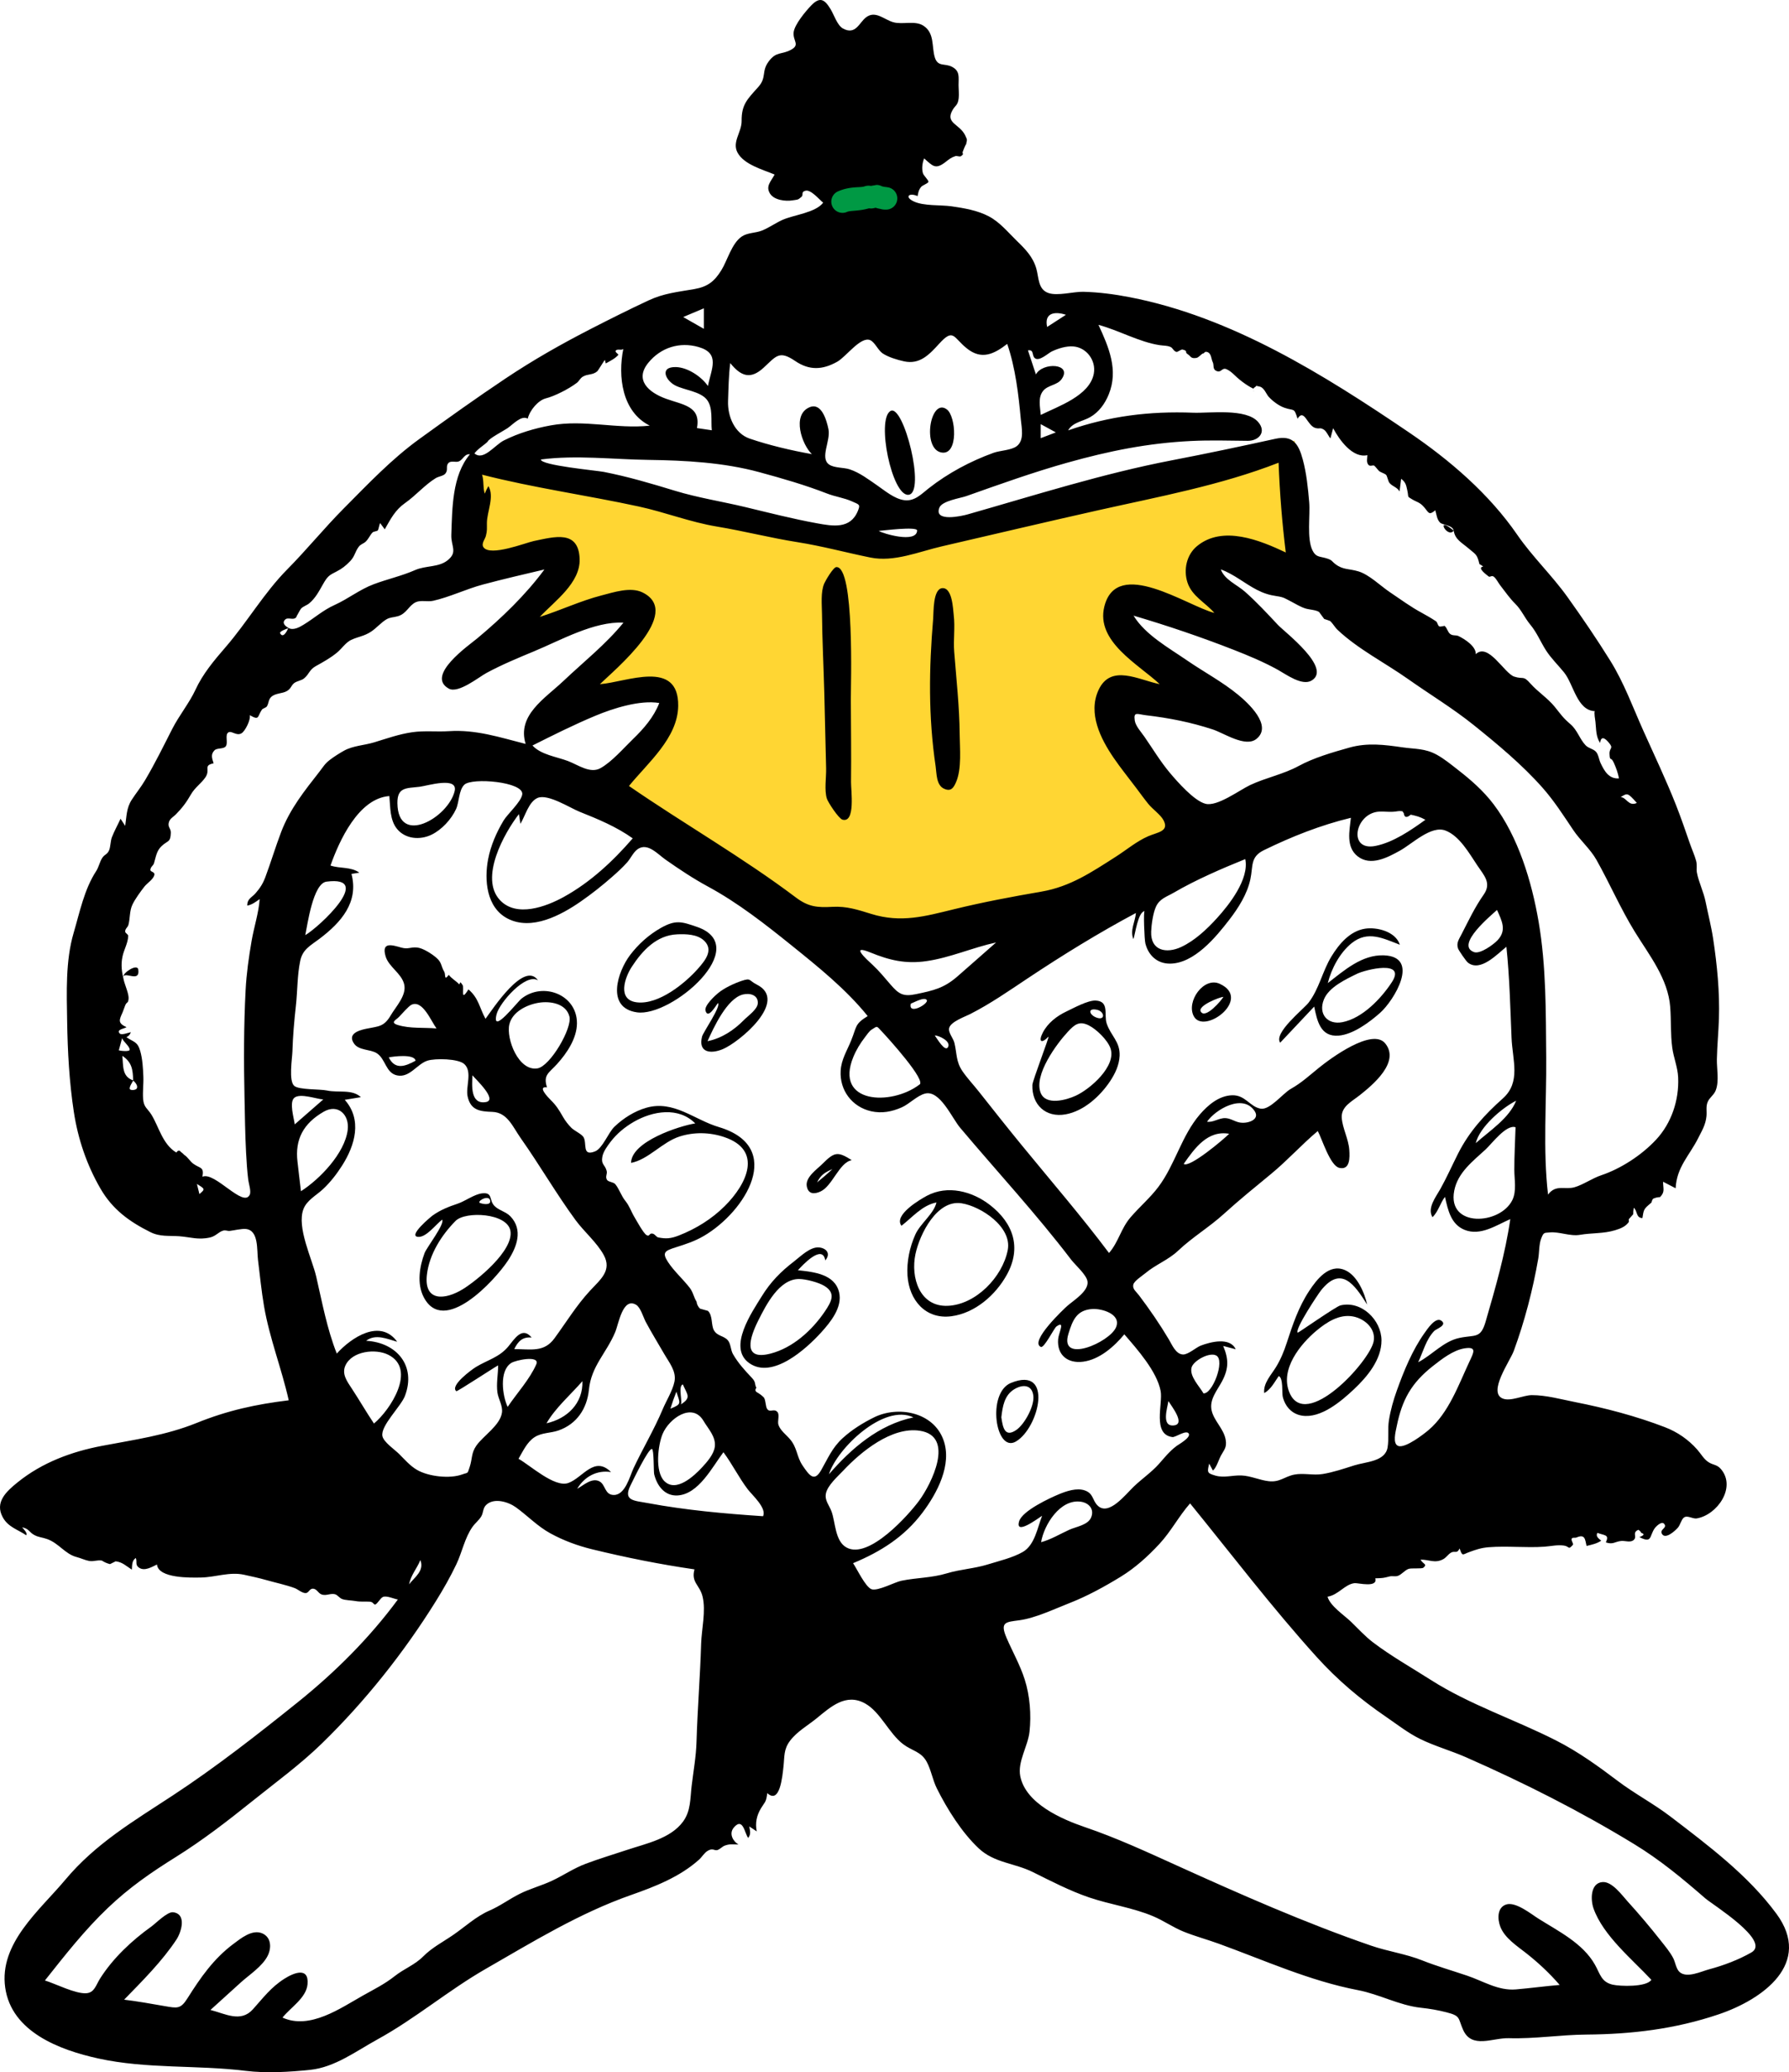 <?xml version="1.0" encoding="UTF-8" standalone="no"?>
<svg
   xmlns:dc="http://purl.org/dc/elements/1.1/"
   xmlns:cc="http://creativecommons.org/ns#"
   xmlns:rdf="http://www.w3.org/1999/02/22-rdf-syntax-ns#"
   xmlns:svg="http://www.w3.org/2000/svg"
   xmlns="http://www.w3.org/2000/svg"
   xmlns:sodipodi="http://sodipodi.sourceforge.net/DTD/sodipodi-0.dtd"
   xmlns:inkscape="http://www.inkscape.org/namespaces/inkscape"
   viewBox="0 0 594.391 688.376"
   version="1.1"
   id="svg25"
   sodipodi:docname="z About.svg"
   width="594.391"
   height="688.376"
   inkscape:version="0.92.4 5da689c313, 2019-01-14">
  <defs
     id="defs29">
    <inkscape:path-effect
       effect="simplify"
       id="path-effect911"
       is_visible="true"
       steps="1"
       threshold="0.022"
       smooth_angles="360"
       helper_size="0"
       simplify_individual_paths="false"
       simplify_just_coalesce="false"
       simplifyindividualpaths="false"
       simplifyJustCoalesce="false" />
  </defs>
  <sodipodi:namedview
     pagecolor="#ffffff"
     bordercolor="#666666"
     borderopacity="1"
     objecttolerance="10"
     gridtolerance="10"
     guidetolerance="10"
     inkscape:pageopacity="0"
     inkscape:pageshadow="2"
     inkscape:window-width="1280"
     inkscape:window-height="665"
     id="namedview27"
     showgrid="false"
     fit-margin-top="0"
     fit-margin-left="0"
     fit-margin-right="0"
     fit-margin-bottom="0"
     inkscape:zoom="0.076822918"
     inkscape:cx="1851.9117"
     inkscape:cy="-625.36733"
     inkscape:window-x="0"
     inkscape:window-y="0"
     inkscape:window-maximized="1"
     inkscape:current-layer="g934" />
  <g
     id="g934"
     inkscape:export-xdpi="122.36"
     inkscape:export-ydpi="122.36"
     transform="translate(-215,-39.623)">
    <path
       style="fill:#ffd633;fill-opacity:1;fill-rule:evenodd;stroke:none;stroke-width:1"
       inkscape:connector-curvature="0"
       id="react-path-63"
       d="m 372.117,194.471 c -0.705,11.532 -1.411,23.062 -2.117,34.594 4.539,-1.307 33.411,-9.802 31.628,-1.189 -1.28,6.178 -9.397,12.861 -13.533,17.162 -3.806,3.96 -7.726,7.817 -11.745,11.561 7.387,-2.828 14.836,-5.505 22.339,-8.011 5.677,-1.895 11.395,-3.746 17.212,-5.167 2.159,-0.528 7.99,-2.681 10.029,-1.213 5.36,3.857 -23.723,32.27 -27.707,36.275 5.633,-2.62 11.401,-4.999 17.268,-7.041 4.235,-1.475 17.321,-7.109 21.069,-2.298 4.012,5.148 -5.927,16.97 -8.683,20.718 -3.95,5.37 -8.23,10.523 -12.72,15.449 18.665,16.765 40.599,31.686 63.942,40.961 17.116,6.8 33.928,8.532 51.989,4.8 18.554,-3.835 36.348,-11.188 53.263,-19.594 9.934,-4.938 19.737,-10.28 29.076,-16.283 -3.85,-4.684 -7.588,-9.464 -11.22,-14.318 -5.184,-6.93 -11.554,-14.503 -14.51,-22.752 -2.892,-8.074 7.96,-6.498 13.165,-6.059 7.538,0.635 15.055,1.983 22.442,3.594 -5.223,-3.633 -10.351,-7.411 -15.377,-11.312 -6.55,-5.084 -15.287,-10.832 -19.574,-18.146 -3.77,-6.431 4.504,-4.807 8.33,-3.964 9.122,2.01 17.997,5.434 26.697,8.774 6.372,2.446 12.704,5.008 18.975,7.705 -3.893,-3.384 -7.654,-6.929 -11.27,-10.606 -4.861,-4.941 -11.414,-10.976 -13.593,-17.78 -4.437,-13.857 25.411,-3.404 30.507,-1.266 -0.942,-14.355 -1.882,-28.71 -2.823,-43.065 -39.522,10.516 -79.044,21.034 -118.567,31.551 -4.271,1.137 -9.616,3.612 -14.071,3.744 -4.035,0.121 -8.908,-1.696 -12.842,-2.447 l -71.52,-13.665 c -18.687,-3.571 -37.374,-7.141 -56.061,-10.712" />
    <path
       d="m 796.896,688.215 c -4.267,2.441 -9.265,4.326 -14.005,5.591 -2.784,0.744 -7.384,3.039 -9.829,0.935 -1.174,-1.01 -1.443,-3.304 -2.136,-4.633 -1.097,-2.104 -2.655,-3.922 -4.115,-5.782 -3.539,-4.507 -7.221,-8.855 -11.074,-13.096 -1.825,-2.01 -5.161,-6.701 -8.378,-6.392 -4.01,0.385 -3.914,5.935 -2.909,8.771 3.199,9.028 12.884,16.898 19.211,23.699 -1.608,2.475 -10.443,2.18 -12.896,1.601 -3.745,-0.884 -4.125,-3.551 -5.834,-6.602 -3.998,-7.129 -12.109,-11.118 -18.776,-15.309 -2.431,-1.53 -7.597,-5.766 -10.765,-4.699 -3.002,1.01 -2.872,4.845 -1.916,7.349 1.444,3.785 5.553,6.41 8.592,8.802 4.052,3.188 7.757,6.658 11.134,10.562 -4.867,0.397 -9.716,1.083 -14.571,1.483 -5.871,0.484 -10.764,-2.737 -16.169,-4.563 -5.022,-1.697 -10.026,-3.131 -14.964,-5.087 -5.544,-2.196 -11.352,-2.96 -16.945,-4.886 -21.949,-7.559 -43.455,-17.067 -64.606,-26.651 -10.079,-4.567 -19.95,-9.137 -30.451,-12.711 -7.653,-2.605 -19.68,-7.797 -21.509,-16.913 -0.966,-4.817 2.553,-9.996 3.072,-14.809 0.609,-5.662 0.13,-11.891 -1.595,-17.323 -1.52,-4.786 -4.039,-9.217 -6.025,-13.811 -2.312,-5.355 -0.242,-5.268 4.251,-5.877 5.378,-0.73 11.654,-3.757 16.709,-5.728 5.823,-2.273 11.596,-5.448 16.929,-8.712 4.824,-2.952 9.022,-6.758 12.862,-10.891 3.906,-4.205 6.436,-9.187 10.213,-13.494 13.939,17.143 27.188,34.547 42,50.949 6.99,7.742 14.593,14.144 23.207,20.03 3.597,2.46 7.166,5.267 11.085,7.21 4.901,2.433 10.38,3.942 15.417,6.162 19.314,8.51 37.747,17.813 55.765,28.794 8.717,5.311 16.033,11.401 23.709,18.065 2.389,2.074 21.96,14.163 15.313,17.967 M 570.329,547.775 c -3.121,1.414 -6.096,3.251 -9.427,4.158 0.944,-5.744 6.304,-14.408 13.176,-13.455 2.626,0.364 4.606,2.403 3.453,5.214 -1.049,2.554 -4.979,3.077 -7.202,4.083 M 353.076,391.982 c -3.539,1.954 -6.836,3.092 -8.91,-1.102 1.537,-0.309 8.518,-1.239 8.91,1.102 m -5.892,-11.854 c -2.734,-0.829 -0.547,-1.701 0.394,-2.702 0.733,-0.778 3.16,-3.51 4.009,-3.961 3.751,-1.987 6.65,5.406 8.443,7.806 -4.246,-0.377 -8.712,0.111 -12.846,-1.142 m 29.237,25.598 c -5.183,0.878 -4.607,-5.607 -4.453,-8.892 1.093,1.334 8.494,8.207 4.453,8.892 m 17.176,-11.201 c -6.319,1.066 -10.494,-9.851 -9.361,-14.626 0.997,-4.207 5.894,-6.555 9.792,-7.176 3.779,-0.602 9.039,0.219 10.162,4.577 0.992,3.851 -6.381,16.514 -10.593,17.225 m 149.573,164.803 c -4.541,1.396 -8.99,1.571 -13.554,2.941 -5.178,1.555 -9.971,1.416 -15.16,2.474 -2.111,0.429 -7.806,3.505 -9.865,2.818 -2.039,-0.681 -4.992,-7.011 -6.164,-8.657 9.18,-3.816 17.012,-8.743 23.063,-16.783 4.812,-6.394 9.972,-15.974 6.945,-24.226 -3.414,-9.304 -15.182,-11.324 -23.028,-7.438 -3.712,1.837 -7.391,4.123 -10.451,6.923 -3.499,3.202 -4.875,6.698 -7.142,10.647 -2.293,3.995 -3.901,1.773 -6.192,-1.619 -1.957,-2.899 -1.702,-5.827 -4.148,-8.688 -1.248,-1.459 -3.181,-2.867 -3.832,-4.752 -0.413,-1.195 0.457,-3.314 -0.326,-4.256 -1.102,-1.322 -2.441,0.232 -3.364,-0.949 -0.67,-0.857 -0.451,-2.812 -1.143,-3.885 -0.6,-0.61 -1.268,-1.131 -2.006,-1.563 -0.896,-0.443 -1.059,-0.997 -0.491,-1.662 -0.712,-1.319 -0.026,-1.764 -1.551,-3.368 -2.378,-2.5 -4.546,-4.897 -6.239,-7.848 -0.774,-1.351 -0.697,-3.355 -1.658,-4.524 -1.319,-1.606 -3.516,-1.364 -4.65,-3.351 -1.01,-1.771 -0.334,-4.868 -2,-6.475 -0.878,-0.25 -1.757,-0.497 -2.636,-0.74 -0.661,-0.642 -1.047,-1.422 -1.157,-2.339 -0.925,-1.425 -1.109,-3.098 -2.277,-4.603 -2.236,-2.878 -5.243,-5.537 -7.218,-8.571 -2.076,-3.189 -0.975,-3.727 2.631,-4.868 3.252,-1.031 6.222,-1.987 9.237,-3.741 13.937,-8.111 27.151,-29.626 5.029,-36.199 -8.21,-2.439 -14.954,-8.999 -24.056,-6.42 -3.946,1.118 -7.689,3.498 -10.633,6.322 -2.034,1.953 -3.918,7.174 -6.415,8.174 -4.49,1.798 -2.592,-2.695 -3.866,-4.759 -0.609,-0.985 -3.058,-2.12 -3.966,-3.017 -1.065,-1.051 -2.095,-2.378 -2.835,-3.678 -1.373,-2.413 -2.213,-3.758 -4.193,-5.723 -0.747,-0.742 -4.473,-4.575 -1.112,-4.074 -1.361,-4.149 0.625,-4.772 3.371,-7.803 3.224,-3.559 6.553,-8.505 6.572,-13.492 0.037,-9.575 -11.309,-13.865 -18.435,-8.182 -1.45,1.157 -10.026,12.321 -8.271,5.201 0.946,-3.84 9.706,-13.864 13.767,-11.27 -4.551,-6.633 -15.006,9.472 -17.446,12.768 -2.078,-3.825 -2.225,-6.818 -5.663,-9.78 -2.798,4.489 -1.321,-0.417 -1.938,-1.414 -1.333,-2.153 -0.601,0.31 -1.324,-0.455 -0.9,-0.953 -2.318,-1.704 -3.275,-2.966 -1.641,2.226 -0.985,-0.169 -1.488,-1.001 -1.175,-1.944 -0.721,-3.071 -2.735,-4.762 -1.466,-1.229 -4.354,-3.138 -6.327,-3.313 -2.275,-0.202 -2.905,0.67 -5.223,0.025 -2.949,-0.82 -6.66,-2.079 -5.232,2.853 1.036,3.584 5.25,5.621 6.173,9.283 0.929,3.686 -2.715,7.401 -4.484,10.423 -2.271,3.877 -4.128,3.56 -8.242,4.434 -2.629,0.559 -6.138,1.754 -3.884,4.944 1.611,2.279 5.384,1.799 7.51,3.149 2.98,1.892 2.939,6.558 6.743,7.37 4.19,0.894 6.591,-3.771 10.123,-4.898 2.512,-0.801 10.294,-0.712 12.271,1.174 2.695,2.57 0.367,7.48 1.045,10.673 1.008,4.735 4.212,5.024 8.263,5.175 4.987,0.186 6.74,4.975 9.422,8.773 6.282,8.897 11.742,18.381 18.177,27.159 2.848,3.887 7.015,7.344 9.348,11.562 2.881,5.21 -1.118,8.214 -4.569,11.953 -4.509,4.886 -7.875,10.446 -11.786,15.787 -3.476,4.746 -7.794,3.565 -13.348,3.565 1.238,-2.551 2.727,-4.142 5.771,-3.833 -3.184,-3.888 -5.73,0.559 -7.795,3.022 -2.987,3.562 -6.882,4.422 -10.72,6.764 -1.358,0.828 -8.754,6.2 -6.507,8.034 0.255,0.208 12.497,-7.845 13.892,-8.584 0,2.973 -0.65,6.062 -0.234,9.018 0.305,2.168 1.83,4.429 1.505,6.683 -0.616,4.255 -6.114,7.606 -8.474,10.921 -1.777,2.495 -1.348,4.463 -2.252,7.141 -0.824,2.443 -0.391,1.704 -2.446,2.459 -4.185,1.537 -11.227,0.708 -15.016,-1.478 -2.352,-1.356 -4.156,-3.5 -6.066,-5.389 -1.439,-1.425 -5.059,-3.858 -5.459,-5.851 -0.686,-3.431 6.127,-9.808 7.475,-13.348 3.808,-9.99 -2.723,-17.755 -12.884,-18.322 3.132,-2.416 7.014,-0.595 10.315,0.326 -5.644,-7.82 -15.282,-1.385 -20.069,3.929 -3.271,-8.268 -4.848,-16.99 -6.846,-25.614 -1.361,-5.871 -6.542,-16.35 -4.231,-22.395 1.117,-2.922 4.271,-4.552 6.453,-6.578 2.479,-2.303 4.601,-5.056 6.413,-7.906 4.27,-6.714 6.735,-15.19 0.857,-21.807 1.786,-0.294 3.573,-0.587 5.359,-0.881 -2.905,-2.73 -7.489,-1.4 -11.259,-2.209 -2.392,-0.513 -9.276,-0.181 -10.873,-1.535 -1.921,-1.627 -0.69,-9.118 -0.621,-11.335 0.158,-5.18 0.591,-10.161 1.163,-15.311 0.542,-4.865 0.433,-10.12 1.438,-14.899 0.816,-3.878 3.424,-5.06 6.433,-7.345 7.192,-5.465 13.053,-12.112 10.597,-21.529 0.87,-0.138 1.74,-0.276 2.611,-0.415 -2.814,-2.035 -6.456,-1.295 -9.585,-2.37 2.874,-8.09 9.231,-22.312 19.553,-23.078 0.355,3.616 0.112,7.918 2.552,10.912 2.778,3.408 7.654,3.752 11.417,1.949 3.414,-1.638 6.62,-5.108 8.194,-8.536 1.064,-2.321 0.872,-6.245 2.741,-8.084 2.507,-2.467 19.788,-0.979 19.258,3.185 -0.312,2.448 -4.932,6.564 -6.224,8.734 -2.363,3.971 -4.255,8.266 -5.123,12.827 -1.318,6.925 -0.554,16.068 6.479,19.71 7.999,4.142 17.747,-1.124 24.307,-5.674 3.602,-2.498 7.091,-5.255 10.382,-8.151 1.753,-1.54 3.514,-3.128 5.059,-4.88 1.14,-1.294 2.052,-3.38 3.456,-4.348 3.317,-2.288 6.568,1.594 9.375,3.555 4.572,3.195 9.121,6.228 14.029,8.886 9.958,5.395 19.064,12.54 27.868,19.635 8.856,7.137 17.988,14.479 25.162,23.371 -4.346,2.673 -3.57,3.367 -5.503,8.135 -1.372,3.384 -3.262,6.263 -3.48,10.023 -0.377,6.488 3.788,12.017 10.11,13.454 3.536,0.803 6.904,0.16 10.179,-1.286 2.545,-1.123 5.083,-3.889 7.742,-4.576 4.944,-1.275 8.9,8.064 11.672,11.354 12.308,14.611 25.318,28.645 36.908,43.853 1.283,1.685 5.096,4.975 5.406,7.205 0.445,3.203 -4.593,6.254 -6.682,8.09 -1.098,0.963 -12.734,11.909 -8.826,13.649 1.113,0.496 4.374,-6.22 5.189,-6.794 3.052,-2.15 0.743,2.065 0.562,4.195 -0.455,5.296 3.183,8.182 8.296,7.51 5.457,-0.716 10.314,-5.024 13.691,-9.092 4.231,4.901 10.846,12.31 12.069,18.857 0.782,4.183 -2.837,14.419 3.919,15.272 1.031,0.13 4.763,-2.639 5.459,-1.067 0.58,1.313 -3.454,3.555 -4.036,3.99 -2.486,1.856 -3.987,3.844 -5.995,6.092 -2.356,2.639 -5.576,4.861 -8.227,7.39 -2.793,2.664 -8.318,9.897 -12.003,6.403 -1.852,-1.756 -1.365,-4.053 -4.332,-5.084 -2.702,-0.938 -6.124,0.251 -8.635,1.293 -2.827,1.171 -12.136,5.448 -13.169,8.968 -1.425,4.855 6.27,-0.982 7.637,-1.835 -1.56,3.96 -2.423,9.694 -6.395,12.004 -3.301,1.919 -8.049,3.048 -11.669,4.161 m -52.769,-29.953 c 2.642,-8.491 18.222,-23.632 28.069,-18.896 -11.476,2.405 -20.583,10.259 -28.069,18.896 m 5.826,24.317 c -3.84,-2.14 -3.633,-8.356 -4.974,-11.993 -0.769,-2.087 -2.308,-3.611 -1.856,-5.927 0.53,-2.714 3.992,-5.732 5.835,-7.69 5.8,-6.163 16.008,-14.583 25.344,-13.171 11.883,1.799 3.828,17.753 -0.219,23.246 -3.449,4.684 -16.738,19.655 -24.13,15.534 m -27.722,-10.385 c -12.851,-0.858 -25.659,-2.007 -38.334,-4.366 -4.494,-0.837 -8.259,-0.713 -5.688,-5.88 0.849,-1.705 5.969,-12.394 7.124,-12.087 0.685,0.182 0.529,7.528 0.73,8.37 0.908,3.782 3.456,7.306 7.752,7.066 7.029,-0.392 11.559,-9.48 15.26,-14.358 2.965,3.986 5.111,8.415 8.091,12.334 1.425,1.874 6.384,6.232 5.065,8.921 m -75.343,-50.446 c -2.156,4.948 -6.492,9.653 -9.508,14.135 -1.705,-3.609 -2.904,-11.895 1.14,-14.564 1.531,-1.009 9.731,-2.7 8.367,0.428 m 44.571,14.733 c 0.593,-1.905 1.25,-3.794 1.983,-5.649 1.258,3.957 1.9,4.075 -1.983,5.649 m 11.001,4.053 c 1.56,2.644 4.16,5.244 3.752,8.564 -0.309,2.516 -2.584,5.094 -4.208,6.847 -2.687,2.9 -8.642,8.468 -12.535,4.616 -3.253,-3.217 -2.12,-12.063 -0.607,-15.683 2.161,-5.172 9.88,-10.644 13.599,-4.345 m -7.632,-5.418 c 0.894,-0.355 -0.984,-6.126 0.759,-6.701 1.52,3.467 2.953,4.405 -0.759,6.701 m -24.556,-77.663 c -0.579,-2.129 -1.908,-2.04 -1.429,-4.672 0.314,-1.726 1.683,-3.569 2.723,-4.936 2.071,-2.726 4.803,-4.973 7.757,-6.674 6.237,-3.589 14.801,-5.081 20.385,0.539 -5.22,0.824 -21.223,5.977 -21.324,13.117 5.805,-1.118 10.369,-6.949 16.192,-8.787 4.779,-1.509 9.961,-1.403 14.715,0.19 13.013,4.358 7.602,15.606 0.258,22.912 -4.36,4.338 -9.589,7.576 -15.304,9.81 -2.645,1.034 -4.268,1.148 -6.868,0.629 -0.487,-0.098 -1.056,-1.001 -1.64,-1.194 -1.451,-0.481 -1.03,1.147 -2.225,0.416 -1.043,-0.637 -3.267,-4.752 -3.976,-5.931 -1.129,-1.875 -1.655,-3.699 -3.04,-5.41 -1.387,-1.713 -2.062,-4.008 -3.346,-5.558 -0.616,-0.746 -2.304,-0.716 -2.758,-1.443 -0.68,-1.093 0.186,-1.889 -0.118,-3.007 m -19.985,83.881 c 2.957,-5.139 8.017,-9.502 11.932,-13.993 0.241,7.383 -5.053,12.437 -11.932,13.993 m 3.997,2.374 c 6.108,-2.149 9.473,-7.291 10.096,-13.525 0.79,-7.897 5.749,-12.041 8.734,-19.136 1.144,-2.719 2.479,-11.665 6.916,-9.105 1.522,0.878 2.425,4.182 3.218,5.674 1.919,3.61 4.101,7.11 6.136,10.655 1.657,2.887 4.141,5.788 3.41,9.264 -0.638,3.029 -2.689,6.257 -3.891,9.114 -2.837,6.748 -6.564,12.962 -9.678,19.561 -1.256,2.662 -2.743,8.965 -6.579,8.933 -3.036,-0.026 -2.697,-3.345 -4.696,-4.483 -2.523,-1.436 -5.392,1.297 -7.465,2.43 2.386,-4.03 6.56,-6.312 11.25,-5.554 -5.617,-5.593 -9.411,1.954 -14.231,3.634 -4.567,1.593 -12.669,-5.918 -16.515,-8.047 1.471,-2.491 2.801,-5.538 5.33,-7.177 2.4,-1.556 5.345,-1.317 7.964,-2.238 m -49.658,51.113 c 0.669,-3.221 2.559,-5.124 3.757,-8.049 1.389,3.546 -1.864,5.638 -3.757,8.049 m 97.042,19.762 c -0.328,10.845 -1.214,21.661 -1.534,32.51 -0.147,5.003 -1.033,9.775 -1.621,14.719 -0.497,4.182 -0.244,8.289 -2.876,11.862 -4.15,5.633 -12.219,7.252 -18.483,9.338 -4.6,1.532 -9.253,2.922 -13.796,4.625 -4.087,1.532 -7.382,3.852 -11.269,5.673 -3.477,1.629 -7.23,2.595 -10.691,4.33 -3.579,1.796 -6.409,3.983 -10.086,5.582 -4.402,1.913 -8.029,5.318 -11.944,8.02 -3.446,2.379 -7.092,4.216 -10.057,7.207 -2.78,2.807 -6.299,4.037 -9.449,6.53 -3.331,2.636 -6.818,4.35 -10.498,6.417 -7.539,4.237 -17.71,11.472 -26.782,7.357 2.595,-3.314 7.905,-6.499 8.309,-11.066 0.525,-5.948 -4.652,-3.759 -7.65,-1.859 -4.541,2.877 -7.053,6.35 -10.51,10.184 -4.041,4.482 -9.146,1.466 -14.091,0.206 3.381,-3.044 6.735,-6.116 10.11,-9.165 2.849,-2.573 7.209,-5.356 8.944,-8.914 1.24,-2.545 1.18,-6.033 -1.813,-7.353 -3.348,-1.477 -7.134,1.638 -9.613,3.493 -6.582,4.925 -10.918,11.171 -15.239,18.024 -2.299,3.645 -3.358,3.365 -7.588,2.636 -4.482,-0.772 -8.964,-1.595 -13.484,-2.137 5.986,-6.148 12.677,-12.808 17.405,-20.002 1.532,-2.331 3.53,-8.474 -1.137,-9.039 -1.923,-0.233 -5.752,3.7 -7.236,4.76 -6.483,4.634 -12.715,10.478 -17.012,17.244 -1.418,2.233 -1.864,4.717 -4.61,4.902 -3.591,0.243 -10.263,-3.184 -13.728,-4.243 6.621,-8.346 13.195,-16.752 20.93,-24.112 7.107,-6.763 14.196,-11.677 22.507,-16.863 8.908,-5.561 17.206,-11.961 25.385,-18.53 7.828,-6.288 16.007,-12.219 23.213,-19.24 14.394,-14.024 27.215,-30.153 37.833,-47.207 2.484,-3.991 4.822,-8.085 6.844,-12.331 1.898,-3.987 2.774,-8.756 5.336,-12.383 0.886,-1.253 2.133,-2.184 2.922,-3.492 0.745,-1.231 0.492,-2.72 1.627,-3.81 2.625,-2.52 7.405,-1.001 9.859,0.766 3.946,2.84 7.138,6.288 11.474,8.666 4.362,2.391 9.081,4.13 13.91,5.305 11.288,2.745 22.479,4.997 33.979,6.664 -1.184,4.389 1.723,5.08 2.685,9.029 1.169,4.792 -0.329,10.818 -0.476,15.698 M 339.249,512.512 c -2.56,-3.802 -4.843,-7.779 -7.359,-11.606 -1.532,-2.331 -3.431,-4.834 -2.121,-7.685 2.206,-4.806 9.986,-5.662 14.208,-3.567 9.599,4.764 0.682,18.384 -4.728,22.858 m -25.407,-86.968 c -0.884,-7.432 1.958,-12.705 8.682,-16.603 4.792,-2.778 8.651,1.018 7.997,6.081 -0.996,7.714 -9.239,16.294 -15.529,20.319 -0.411,-3.262 -0.76,-6.533 -1.15,-9.798 m -1.025,-21.265 c 1.983,-1.574 7.295,0.434 9.593,0.572 -3.16,2.761 -6.321,5.522 -9.482,8.284 -0.207,-1.894 -1.941,-7.402 -0.111,-8.855 m 10.664,-71.778 c 15.992,-2.079 -2.417,15.083 -7.052,17.773 0.754,-3.652 2.606,-17.194 7.052,-17.773 m 42.574,-30.047 c -2.147,8.796 -18.842,18.392 -19.016,3.983 -0.064,-5.369 2.951,-4.934 7.353,-5.45 2.511,-0.293 12.891,-3.562 11.663,1.466 m -57.663,13.622 c -1.874,4.919 -3.377,9.965 -5.214,14.89 -0.814,2.18 -1.772,3.679 -3.288,5.407 -1.269,1.445 -2.779,1.809 -2.729,4.092 1.59,-0.307 2.834,-1.254 4.118,-2.168 -0.312,4.527 -1.912,9.399 -2.686,13.911 -0.928,5.411 -1.701,10.824 -1.987,16.312 -0.622,11.931 -0.627,23.82 -0.366,35.758 0.134,6.084 0.194,12.17 0.522,18.247 0.164,3.023 0.349,6.059 0.723,9.063 0.152,1.213 1.032,3.795 0.488,4.932 -2.136,4.462 -11.598,-7.795 -15.707,-5.996 0.591,-3.396 -0.773,-2.653 -3.05,-4.323 -1.103,-0.81 -1.82,-2.187 -2.971,-2.908 -0.348,-0.375 -0.731,-0.709 -1.148,-1.002 -0.476,-0.648 -0.977,-0.579 -1.505,0.207 -4.629,-2.767 -5.825,-8.665 -8.31,-12.633 -1.278,-2.04 -2.513,-2.358 -2.731,-5.178 -0.189,-2.458 0.181,-4.962 0.081,-7.43 -0.113,-2.784 -0.276,-5.854 -1.057,-8.55 -0.907,-3.13 -2.154,-2.874 -4.582,-4.542 0.749,-0.327 1.242,-0.877 1.481,-1.649 -0.776,0.138 -3.133,1.099 -3.718,0.408 -1.152,-1.357 1.566,-1.538 2.28,-2.079 -3.048,-1.353 -2.391,-2.465 -1.292,-4.945 0.312,-0.701 0.609,-1.75 0.873,-2.341 0.578,-1.293 0.911,-0.474 1.102,-2.079 0.182,-1.531 -1.175,-4.541 -1.575,-6.172 -0.671,-2.736 -1.042,-5.1 -0.439,-7.951 0.488,-2.308 1.801,-4.398 1.892,-6.772 0.026,-0.666 -0.99,-0.887 -1.003,-1.531 -0.02,-0.94 0.858,-1.354 1.086,-2.223 0.583,-2.224 0.32,-4.576 1.317,-6.686 0.897,-1.896 2.709,-4.348 3.992,-6.003 0.889,-1.146 3.069,-2.438 3.308,-3.951 0.158,-1.003 -1.403,-0.887 -1.333,-1.643 0.095,-1.023 0.952,-1.354 1.188,-2.114 0.649,-2.086 0.812,-4.09 2.489,-5.689 2.112,-2.012 3.03,-1.169 3.117,-4.487 0.043,-1.619 -1.252,-1.869 -0.559,-3.735 0.377,-1.013 1.489,-1.612 2.2,-2.33 2.112,-2.13 3.536,-4.023 5.039,-6.655 1.33,-2.326 3.452,-3.679 4.814,-5.688 1.775,-2.618 -0.878,-3.916 2.723,-4.655 -0.512,-1.625 -1.056,-2.939 0.291,-4.315 0.849,-0.868 3.005,-0.337 3.757,-1.341 0.862,-1.152 -0.412,-3.884 0.887,-4.632 1.056,-0.607 2.638,1.266 4.297,0.339 1.265,-0.707 3.174,-4.609 2.767,-6.043 3.27,1.839 2.455,0.573 4.02,-1.787 0.351,-0.529 1.414,-0.646 1.716,-1.181 0.604,-1.067 0.466,-2.155 1.336,-3.023 1.451,-1.445 3.823,-1.074 5.419,-2.105 1.319,-0.852 1.249,-1.771 2.301,-2.575 0.899,-0.687 2.376,-0.819 3.25,-1.531 1.712,-1.395 1.729,-2.867 3.871,-4.069 2.537,-1.422 4.784,-2.631 7.091,-4.516 1.505,-1.228 2.932,-3.407 4.692,-4.217 2.434,-1.121 4.33,-1.2 6.711,-2.8 1.721,-1.157 3.348,-3.065 5.037,-4.039 1.274,-0.734 2.168,-0.576 3.775,-1.031 2.891,-0.82 3.595,-3.544 5.953,-4.653 1.619,-0.762 3.976,-0.064 5.754,-0.465 5.533,-1.242 10.998,-3.921 16.549,-5.405 6.777,-1.81 13.601,-3.396 20.429,-4.997 -6.275,8.505 -14.268,16.179 -22.373,22.933 -2.66,2.218 -17.24,12.326 -9.382,16.643 3.155,1.732 10.008,-3.864 12.555,-5.231 5.129,-2.755 10.441,-4.96 15.813,-7.188 8.686,-3.603 19.998,-10.011 29.651,-9.495 -5.876,7.209 -13.211,12.996 -19.932,19.365 -6.176,5.853 -15.482,11.342 -12.57,20.921 -8.676,-2.207 -16.468,-4.816 -25.487,-4.238 -4.04,0.259 -8.083,-0.228 -12.105,0.339 -4.374,0.618 -8.492,2.082 -12.694,3.366 -3.325,1.015 -6.999,1.095 -10.058,2.784 -1.479,0.817 -3.306,1.983 -4.634,2.996 -1.77,1.351 -2.173,2.246 -3.564,4.026 -4.96,6.352 -9.76,12.306 -12.708,20.044 m -27.133,120.219 c -0.271,-1.099 -0.517,-2.102 -0.828,-3.358 2.761,1.7 2.761,1.7 0.828,3.358 m -20.867,-35.013 c -0.341,0.471 -1.77,0.621 -2.186,0.215 -0.517,-0.505 0.842,-2.471 1.06,-2.889 0.539,0.414 1.779,1.768 1.126,2.674 m -5.912,-12.743 c 0.366,-1.343 0.732,-2.684 1.098,-4.027 0.449,1.244 2.472,2.62 2.517,3.806 0.028,0.786 -3.215,0.395 -3.615,0.221 m 1.173,1.841 c 3.168,2.086 3.499,4.547 3.594,8.146 -3.791,-1.255 -3.247,-4.926 -3.594,-8.146 m 55.095,-142.06 c -0.32,0.866 -1.677,3.562 -2.672,1.676 -0.318,-0.604 2.01,-1.428 2.672,-1.676 m -0.91,-2.94 c 0.783,-0.706 2.361,0.173 3.247,-0.398 0.621,-0.4 0.415,-0.805 0.707,-1.042 0.058,-0.048 0.902,-1.756 1.248,-2.144 0.611,-0.682 1.943,-1.107 2.685,-1.722 2.075,-1.72 3.246,-3.981 4.551,-6.281 1.558,-2.747 2.054,-3.065 4.566,-4.322 1.732,-0.867 3.075,-1.928 4.484,-3.401 1.624,-1.697 1.505,-2.912 2.838,-4.767 0.658,-0.916 1.606,-1.029 2.374,-1.767 0.92,-0.883 1.387,-2.119 2.238,-3.011 0.368,-0.386 1.547,-0.385 1.769,-0.715 0.283,-0.418 0.505,-2.089 0.77,-2.396 0.508,0.686 1.017,1.372 1.523,2.058 2.002,-3.521 3.463,-6.43 6.811,-8.773 3.516,-2.461 6.551,-6.061 10.186,-8.264 0.816,-0.495 2.481,-0.704 3.105,-1.433 1.055,-1.235 0.141,-2.333 0.911,-3.382 0.873,-1.189 2.565,-0.227 3.675,-0.739 1.405,-0.648 1.807,-2.543 3.616,-2.334 -5.948,7.037 -5.873,17.985 -6.189,26.773 -0.137,3.787 2.248,5.696 -1.273,8.475 -2.995,2.364 -7.218,1.663 -10.759,3.218 -4.446,1.954 -9.202,2.993 -13.739,4.696 -4.692,1.76 -8.466,4.844 -12.982,6.884 -3.982,1.798 -6.702,4.354 -10.344,6.574 -1.354,0.825 -3.452,2.023 -5.066,1.037 -1.011,-0.618 -2.271,-1.634 -0.951,-2.825 m 67.175,-58.999 c 0.259,-1 5.335,-3.627 6.584,-4.484 1.874,-1.289 4.649,-4.435 6.741,-3.185 0.725,-2.904 3.553,-6.134 6.053,-6.75 2.773,-0.684 7.529,-3.062 10.257,-5.137 0.796,-0.606 1.059,-1.492 1.997,-2.061 1.632,-0.99 3.252,-0.45 4.824,-1.8 0.241,-0.206 2.416,-3.798 2.503,-3.764 0.111,0.386 0.213,0.775 0.301,1.167 1.651,-0.916 3.121,-1.644 4.15,-2.812 0.234,-0.265 -1.279,-0.954 -0.802,-1.479 0.585,-0.642 1.89,0.076 2.481,-0.534 -1.838,9.124 -0.469,20.868 8.787,25.494 -11.008,1.19 -21.76,-2.12 -32.904,-0.087 -5.334,0.974 -10.757,2.571 -15.609,5.025 -2.973,1.504 -6.774,6.889 -9.734,4.274 1.174,-1.566 2.966,-2.539 4.37,-3.867 m 53.413,-26.25 c 4.116,-5.035 10.36,-7.027 16.649,-5.224 7.362,2.112 4.257,7.256 3.145,12.967 -2.125,-3.115 -6.727,-6.204 -10.646,-6.298 -5.555,-0.132 -3.456,4.497 -0.119,6.155 3.033,1.507 8.234,1.927 10.406,4.667 2.113,2.667 1.303,7.027 1.644,10.172 -1.643,-0.244 -3.285,-0.488 -4.929,-0.733 1.379,-7.339 -4.689,-7.694 -10.348,-9.763 -5.718,-2.09 -10.486,-6.213 -5.802,-11.944 m 18.439,-18.072 v 6.811 c -2.289,-1.305 -4.578,-2.609 -6.868,-3.915 2.29,-0.965 4.579,-1.931 6.868,-2.896 m 18.4,54.423 c 7.644,2.071 15.234,4.263 22.582,7.121 2.669,1.038 5.592,1.405 8.206,2.577 2.49,1.115 2.864,0.999 1.978,3.181 -2.481,6.114 -8.358,5.058 -13.507,4.123 -8.06,-1.464 -15.953,-3.494 -23.912,-5.404 -7.78,-1.865 -15.723,-3.089 -23.386,-5.427 -7.863,-2.399 -15.525,-4.67 -23.613,-6.254 -2.36,-0.462 -21.032,-2.175 -20.89,-4.127 11.76,-1.528 23.866,-0.023 35.678,0.136 12.276,0.165 24.958,0.846 36.864,4.074 M 456.891,172.833 c 0.146,-4.204 0.205,-8.421 0.727,-12.599 3.498,4.318 6.656,5.611 11.066,1.563 4.222,-3.874 5.164,-5.894 10.517,-2.252 4.641,3.159 9.031,3.014 13.959,0.248 3.006,-1.687 7.837,-8.579 10.997,-7.16 1.506,0.677 2.609,3.402 4.13,4.405 1.908,1.256 4.841,2.128 7.064,2.616 5.251,1.15 8.38,-2.227 11.676,-5.839 4.78,-5.239 4.64,-2.196 9.071,1.436 4.943,4.052 9.076,2.072 13.551,-1.385 2.727,7.988 3.747,16.713 4.517,25.088 0.26,2.828 1.23,6.843 -1.309,8.843 -1.79,1.41 -5.59,1.465 -7.746,2.245 -7.705,2.786 -15.109,6.738 -21.553,11.798 -2.511,1.971 -4.7,4.385 -8.131,3.937 -3.27,-0.428 -6.447,-3.165 -9.078,-4.973 -2.854,-1.96 -5.741,-4.186 -9.077,-5.278 -1.953,-0.64 -5.082,-0.408 -6.791,-1.582 -3.177,-2.181 0.562,-7.903 -0.229,-11.744 -0.599,-2.916 -2.277,-8.996 -6.294,-7.287 -5.977,2.543 -2.498,12.471 0.788,15.57 -6.724,-1.194 -14.168,-2.938 -20.653,-5.153 -5.009,-1.712 -7.382,-7.367 -7.202,-12.494 m 112.767,20.475 c 13.802,-3.875 26.718,-6.489 41.082,-7.194 6.358,-0.313 12.514,-0.115 18.801,-0.058 3.62,0.033 6.378,-2.886 3.486,-6.244 -4.002,-4.649 -16.209,-2.88 -21.618,-3.089 -14.498,-0.56 -27.792,1.088 -41.522,5.867 1.452,-2.675 4.94,-3.022 7.331,-4.405 2.932,-1.698 4.926,-4.495 6.179,-7.599 3.26,-8.073 -0.022,-15.68 -3.432,-23.054 6.699,1.802 13.628,5.748 20.362,6.75 1.412,0.21 2.318,0.075 3.567,0.589 0.766,0.315 1.008,1.405 1.958,1.643 0.459,0.115 1.562,-0.922 2.081,-0.775 2.051,0.58 0.429,0.734 1.726,1.573 1.029,0.666 0.946,1.523 2.834,1.209 0.837,-0.138 1.745,-1.433 2.186,-1.468 0.562,-0.046 0.432,-0.73 1.292,-0.53 1.564,0.364 1.426,2.379 1.947,3.37 0.557,1.056 -0.234,2.46 1.454,3.038 1.262,0.432 1.578,-0.9 2.651,-0.804 0.651,0.058 2.003,0.997 2.578,1.568 1.854,1.841 4.391,3.875 6.884,5.073 -0.245,-0.246 1.174,-0.84 0.835,-0.979 -0.228,-0.092 1.263,0.267 1.24,0.262 1.439,0.327 2.199,2.537 2.926,3.342 1.337,1.477 3.415,3.036 5.29,3.687 3.241,1.128 3.142,-0.22 4.325,3.631 2.304,-3.623 3.188,2.444 6.046,3.112 1.48,0.346 1.307,-0.288 2.652,0.486 0.923,0.531 1.539,2.157 2.235,2.942 0.299,-1.132 0.597,-2.264 0.895,-3.395 2.058,3.899 6.5,10.082 11.373,8.964 0,1.064 -0.438,2.336 0.385,3.244 0.575,0.635 1.507,-0.086 1.957,0.283 0.393,0.322 1.332,1.605 1.633,1.816 0.593,0.416 1.67,0.719 2.185,1.134 0.454,0.365 0.678,2.108 1.182,2.737 0.946,1.184 2.581,1.419 3.355,2.838 0.177,-1.4 0.353,-2.801 0.529,-4.201 1.535,1.186 1.667,2.106 2.044,3.841 0.537,2.47 -0.175,1.891 1.529,2.934 1.674,1.026 2.547,0.91 4.082,2.689 1.505,1.744 1.518,2.818 3.689,1.002 0.404,1.344 0.534,3.082 1.612,4.112 0.814,0.778 4.186,0.812 4.508,2.65 -6.334,-5.345 -2.166,2.773 0.003,0.013 0.458,2.953 2.62,3.907 5.088,6.011 2.302,1.96 2.679,1.818 3.465,5.111 -0.018,-0.073 1.157,0.656 1.242,0.801 -2.243,0.32 1.235,2.827 1.822,3.285 0.429,0.335 0.988,-0.465 1.7,0.077 0.815,0.619 1.479,2.028 2.142,2.877 1.797,2.302 3.128,4.279 5.02,6.151 2.041,2.02 3.034,4.574 4.995,6.935 2.174,2.622 3.351,5.637 5.169,8.483 1.729,2.707 4.025,4.88 6.027,7.359 3.191,3.945 4.276,12.633 10.225,12.861 -0.349,0.361 0.136,3.053 0.193,3.55 0.281,2.445 0.095,4.798 1.541,7.013 0.331,-2.526 1.653,-1.553 2.802,-0.226 1.91,2.208 0.233,1.652 0.333,3.89 0.123,2.712 0.431,0.614 1.464,2.983 0.809,1.855 1.252,3.058 1.686,5.117 -3.36,0.266 -4.899,-2.48 -6.141,-5.14 -0.519,-1.113 -0.699,-2.942 -1.618,-3.812 -0.978,-0.926 -2.322,-0.999 -3.327,-2.032 -1.929,-1.985 -2.765,-5.08 -5.039,-7.012 -2.569,-2.182 -3.138,-3.213 -5.262,-5.823 -2.349,-2.886 -5.593,-4.912 -8.057,-7.704 -2.468,-2.797 -2.268,-1.27 -5.369,-2.282 -3.297,-1.078 -8.628,-11.444 -12.782,-7.451 0.164,-2.612 -3.748,-5.068 -5.725,-6.015 -0.855,-0.408 -1.849,-0.038 -2.705,-0.652 -0.927,-0.665 -0.994,-1.947 -1.929,-2.746 0.001,10e-4 -1.434,0.348 -1.725,0.202 -0.593,-0.3 -0.597,-1.362 -1.12,-1.712 -1.448,-0.968 -3.173,-1.982 -4.709,-2.806 -3.734,-2.003 -7.034,-4.469 -10.637,-6.88 -3.086,-2.066 -6.822,-5.797 -10.39,-6.886 -3.116,-0.951 -5.076,-0.467 -7.627,-2.371 -1.39,-1.037 -0.981,-1.385 -3.215,-2.031 -2.127,-0.614 -3.321,-0.298 -4.447,-2.553 -1.971,-3.946 -0.727,-11.648 -1.108,-16.073 -0.405,-4.696 -0.886,-9.509 -2.11,-14.075 -1.449,-5.397 -3.361,-8.218 -9.15,-6.947 -11.47,2.521 -22.801,4.92 -34.323,7.133 -22.96,4.41 -45.525,11.608 -67.981,17.998 -1.71,0.487 -11.252,2.672 -9.303,-2.262 0.898,-2.276 6.938,-3.124 8.959,-3.839 11.098,-3.928 22.248,-7.93 33.592,-11.114 m -3.858,-10.043 c -1.677,0.639 -3.353,1.278 -5.03,1.918 v -4.663 c 1.677,0.915 3.353,1.829 5.03,2.745 m -6.969,-24.655 c 1.457,1.191 4.419,-1.675 5.658,-2.256 2.116,-0.991 4.811,-1.843 7.175,-1.639 4.36,0.377 7.549,4.67 6.751,9.022 -1.352,7.364 -11.844,10.846 -17.629,13.725 -0.186,-2.609 -1.03,-5.747 0.8,-8.004 1.589,-1.96 4.67,-1.818 6.136,-3.902 3.689,-5.24 -6.309,-5.715 -8.544,-1.548 -0.882,-2.662 -1.763,-5.325 -2.645,-7.987 2.128,-0.352 1.193,1.688 2.298,2.59 m 10.32,-14.414 c -2.082,1.346 -4.164,2.692 -6.245,4.037 -1.032,-4.659 2.485,-5.272 6.245,-4.037 m 189.689,162.151 c -2.727,1.301 -3.408,-1.806 -5.369,-1.94 2.316,-1.424 2.316,-1.424 5.369,1.94 m 11.087,67.844 c 0.34,4.466 0.074,8.983 0.669,13.431 0.453,3.384 1.823,6.533 1.97,9.955 0.32,7.495 -2.211,15.127 -7.322,20.621 -4.835,5.197 -11.753,9.67 -18.279,11.855 -2.941,0.983 -6.01,3.164 -8.867,3.971 -3.16,0.893 -6.162,-1.05 -8.768,2.434 -1.738,-14.942 -0.468,-30.555 -0.605,-45.591 -0.137,-15.069 0.025,-30.142 -2.524,-45.049 -2.27,-13.276 -6.745,-28.208 -14.994,-39.069 -3.351,-4.41 -7.476,-8.023 -11.827,-11.404 -2.257,-1.754 -4.516,-3.63 -7.03,-5.015 -3.87,-2.132 -7.166,-1.837 -11.375,-2.445 -6.024,-0.87 -11.623,-1.605 -17.668,0.091 -5.628,1.58 -11.826,3.378 -16.868,6.122 -5.022,2.734 -10.853,3.861 -16.066,6.309 -3.546,1.666 -10.912,7.231 -14.847,6.229 -3.809,-0.971 -9.446,-7.435 -11.878,-10.33 -3.108,-3.701 -5.679,-7.989 -8.436,-11.971 -0.968,-1.398 -2.942,-3.558 -3.193,-5.353 -0.437,-3.116 0.811,-2.097 3.787,-1.749 7.653,0.898 14.85,2.317 22.184,4.726 3.65,1.198 10.787,6.047 14.437,3.142 5.573,-4.436 -2.895,-12.061 -5.997,-14.623 -5.284,-4.365 -11.429,-7.606 -17.062,-11.484 -5.984,-4.122 -13.898,-8.509 -17.749,-14.856 11.247,3.32 22.482,7.123 33.401,11.403 4.996,1.958 9.933,4.027 14.625,6.631 2.635,1.462 7.96,5.417 11.134,3.523 6.899,-4.118 -8.946,-16.079 -11.232,-18.523 -3.552,-3.798 -7.033,-7.56 -10.937,-11.006 -2.634,-2.325 -6.772,-3.959 -7.997,-7.389 4.372,1.583 7.906,4.683 12.001,6.789 2.143,1.104 4.099,1.739 6.466,2.076 2.523,0.362 2.824,0.764 4.813,1.767 1.548,0.783 3.139,1.828 4.877,2.36 1.239,0.379 3.403,0.445 4.486,1.147 0.553,0.79 1.125,1.566 1.715,2.329 0.66,0.194 1.31,0.418 1.951,0.672 0.961,0.856 1.53,2.037 2.464,2.92 6.781,6.412 15.85,11.001 23.452,16.373 7.192,5.082 14.824,9.679 21.732,15.226 7.949,6.384 16.199,13.245 22.96,20.9 3.821,4.326 6.962,9.231 10.172,14.015 2.324,3.464 5.704,6.337 7.712,9.909 4.38,7.787 8.015,16.204 12.73,23.866 4.805,7.807 11.063,15.563 11.785,25.066 m -64.615,45.181 c 1.309,-5.404 8.7,-11.714 13.422,-14.097 -2.38,5.888 -8.721,9.904 -13.422,14.097 m 12.186,18.851 c -4.028,8.357 -21.74,9.313 -19.337,-3.054 1.178,-6.06 6.175,-9.778 10.465,-13.744 1.983,-1.832 6.84,-8.388 9.91,-7.332 -0.144,4.713 -0.422,9.446 -0.411,14.16 0.006,3.147 0.799,7.012 -0.627,9.969 m -5.119,-96.325 c 1.634,3.671 3.263,6.727 0.231,10.011 -1.368,1.482 -5.826,4.724 -7.843,4.004 -6.474,-2.309 5.869,-12.364 7.612,-14.015 m -39.159,-32.658 c 1.56,-0.085 3.074,0.147 4.615,0.052 1.535,-0.096 1.697,-0.368 3.119,-0.174 0.151,0.218 0.3,0.436 0.451,0.655 0.194,1.464 0.964,1.623 2.306,0.478 1.868,0.416 3.083,0.693 4.869,1.702 -4.82,3.476 -10.688,7.518 -16.599,8.685 -9.341,1.844 -6.761,-10.957 1.239,-11.398 M 530.008,387.411 c -0.969,1.949 -3.755,-2.92 -4.444,-3.827 1.286,-0.004 5.424,1.861 4.444,3.827 m 75.059,-51.295 c 7.258,-4.235 15.878,-7.954 23.673,-11.107 1.371,6.604 -5.314,15.13 -9.432,19.648 -3.329,3.655 -7.344,7.445 -11.857,9.548 -4.88,2.274 -10.215,1.275 -9.978,-5.106 0.087,-2.332 0.618,-6.084 1.567,-8.215 1.224,-2.748 3.538,-3.318 6.027,-4.769 M 506.957,215.987 c 1.08,-0.063 12.815,-1.581 12.753,-0.121 -0.185,4.389 -11.575,0.943 -12.753,0.121 m -82.982,84.738 c 6.198,-7.648 16.204,-15.902 16.351,-26.59 0.216,-15.727 -17.238,-7.88 -26.014,-7.227 4.641,-4.559 27.958,-23.686 14.166,-30.479 -3.965,-1.953 -9.599,-0.045 -13.577,0.978 -7.058,1.816 -13.621,4.959 -20.554,7.147 4.954,-5.274 13.515,-11.268 13.234,-19.256 -0.343,-9.723 -8.324,-7.372 -15.225,-5.945 -2.652,0.549 -14.499,5.262 -16.724,2.062 -0.815,-1.172 0.504,-2.661 0.783,-3.705 0.493,-1.847 0.341,-2.491 0.357,-4.377 0.034,-3.806 2.563,-8.692 0.501,-12.232 -0.471,0.804 -0.875,1.641 -1.211,2.511 -0.68,-2.06 -0.223,-4.244 -0.903,-6.304 17.229,4.406 34.756,6.818 52.093,10.579 8.777,1.904 17.037,5.183 25.934,6.658 8.973,1.487 17.79,3.764 26.779,5.183 8.202,1.294 16.06,3.448 24.182,5.1 7.918,1.611 16.038,-1.919 23.766,-3.707 17.309,-4.003 34.612,-8.104 51.944,-11.988 20.001,-4.484 40.806,-8.318 59.95,-15.796 0.371,9.967 1.168,19.916 2.386,29.814 -8.455,-3.997 -21.002,-9.208 -29.549,-2.057 -3.42,2.861 -4.474,7.801 -3.122,12.003 1.471,4.574 5.979,6.698 8.953,10.141 -9.052,-2.321 -32.402,-18.681 -36.559,-2.144 -2.936,11.68 11.384,19.224 18.386,25.799 -6.953,-1.361 -16.264,-6.92 -20.347,2.014 -3.528,7.723 0.722,16.128 5.075,22.498 2.359,3.451 5.012,6.7 7.52,10.044 1.326,1.769 2.621,3.562 4.014,5.279 1.398,1.722 4.034,3.525 5.013,5.378 1.972,3.737 -2.007,3.966 -5.102,5.316 -3.864,1.686 -7.182,4.516 -10.715,6.773 -8.091,5.166 -15.163,9.964 -24.724,11.615 -9.844,1.699 -19.322,3.474 -29.037,5.845 -9.684,2.363 -17.589,4.634 -27.488,1.58 -4.513,-1.393 -8.189,-2.63 -12.976,-2.368 -5.028,0.275 -7.968,0.015 -12.101,-3.1 -17.789,-13.398 -37.098,-24.391 -55.458,-37.04 m -32.07,-13.451 c 6.875,-3.449 13.796,-6.916 20.898,-9.88 5.878,-2.455 14.804,-5.314 21.239,-4.238 -1.814,4.66 -5.124,8.483 -8.675,11.915 -3.14,3.035 -7.063,7.614 -10.863,9.732 -3.451,1.923 -7.465,-1.122 -10.868,-2.399 -3.739,-1.401 -8.884,-2.055 -11.732,-5.131 m 1.728,17.403 c 3.426,-1.424 10.789,3.354 13.905,4.595 6.123,2.442 12.281,4.992 17.678,8.845 -6.59,7.615 -14.053,14.578 -22.92,19.47 -5.835,3.218 -15.668,6.91 -21.172,1.066 -6.915,-7.343 1.398,-22.306 6.293,-28.598 0.162,1.077 0.325,2.152 0.488,3.229 1.562,-2.5 2.754,-7.37 5.729,-8.607 m 125.776,65.18 c -4.274,0.9 -5.727,0.087 -8.548,-3.19 -1.908,-2.216 -3.782,-4.516 -5.932,-6.509 -2.195,-2.033 -7.616,-6.935 -0.709,-4.112 6.295,2.572 11.687,3.859 18.613,2.851 7.919,-1.151 15.302,-4.5 23.109,-6.195 -4.28,3.745 -8.529,7.528 -12.818,11.263 -4.531,3.946 -7.958,4.68 -13.715,5.892 m 0.977,30.123 c -9.366,7.049 -28.224,6.286 -21.877,-9.223 0.965,-2.356 2.314,-4.573 3.874,-6.579 0.52,-0.67 1.446,-2.059 2.188,-2.509 2.072,-1.256 1.497,-1.408 3.489,0.687 1.719,1.807 15.148,16.573 12.326,17.624 m -2.777,-26.949 c 0.858,-0.279 4.473,-2.375 5.297,-1.215 0.834,1.174 -6.254,5.237 -5.297,1.215 m 68.189,107.504 c -2.106,5.039 -18.961,12.334 -15.821,2.176 1.39,-4.5 2.702,-7.906 7.949,-8.248 3.028,-0.196 9.727,1.635 7.872,6.072 m 30.235,-68.29 c 2.775,-4.04 11.937,-9.504 15.85,-3.478 1.885,2.903 -2.689,4.39 -5.456,3.643 -1.485,-0.402 -2.7,-1.29 -4.315,-1.356 -2.076,-0.085 -4.105,1.543 -6.08,1.191 m 7.356,4.01 c -1.887,1.91 -13.267,11.485 -15.11,10.009 3.716,-5.312 7.983,-11.245 15.11,-10.009 m -18.585,96.898 c -3.951,0.223 -1.978,-5.731 -1.596,-8.112 0.956,1.659 5.986,7.864 1.596,8.112 m 10.04,-10.673 c -1.278,-2.275 -4.723,-5.661 -3.944,-8.587 0.596,-2.237 5.972,-5.246 8.223,-3.963 2.99,1.706 -1.345,12.927 -4.279,12.55 m 93.762,-23.852 c -1.69,5.824 -3.442,4.321 -8.742,5.45 -5.318,1.132 -8.994,5.647 -13.675,8.068 1.626,-3.438 2.634,-7.627 5.357,-10.416 0.629,-0.644 4.488,-1.916 2.29,-3.409 -1.922,-1.304 -4.685,2.929 -5.51,4.082 -4.055,5.677 -6.891,12.61 -9.232,19.142 -1.152,3.208 -2.074,6.476 -2.619,9.846 -0.486,3.002 0.038,6.144 -0.457,9.068 -0.797,4.71 -7.194,4.734 -11.041,5.948 -3.483,1.098 -6.95,2.29 -10.565,2.883 -3.134,0.513 -6.386,-0.422 -9.423,0.195 -3.289,0.668 -4.766,2.62 -8.504,2.178 -3.048,-0.359 -5.899,-1.76 -8.988,-1.901 -2.891,-0.13 -5.775,0.87 -8.648,0.056 -2.9,-0.822 -2.76,-1.14 -2.101,-3.99 0.412,0.769 0.826,1.538 1.239,2.306 1.156,-0.906 1.955,-3.669 2.663,-4.967 1.099,-2.01 1.994,-2.705 1.587,-5.209 -0.6,-3.698 -3.933,-6.328 -4.689,-9.844 -0.789,-3.669 1.924,-6.67 3.527,-9.733 2.192,-4.193 2.163,-7.303 0.326,-11.639 1.385,0.366 2.77,0.732 4.157,1.098 -1.899,-4.123 -8.339,-2.452 -11.569,-1.23 -1.623,0.613 -4.195,3.025 -5.942,2.964 -2.4,-0.084 -3.651,-3.239 -4.682,-4.977 -2.984,-5.027 -6.391,-9.991 -9.922,-14.658 -0.971,-1.283 -2.243,-2.109 -1.908,-3.572 0.286,-1.241 3.068,-3.001 3.972,-3.766 3.386,-2.863 7.696,-4.45 10.876,-7.464 4.807,-4.554 10.35,-7.817 15.263,-12.281 5.12,-4.65 10.395,-8.922 15.731,-13.317 5.404,-4.451 10.085,-9.696 15.449,-14.193 1.39,2.519 4.083,11.538 7.163,12.237 3.591,0.813 3.484,-3.436 3.305,-5.992 -0.254,-3.643 -2.277,-7.183 -2.503,-10.66 -0.242,-3.719 3.336,-5.382 6.037,-7.533 4.171,-3.323 13.404,-10.893 8.441,-17.123 -4.275,-5.367 -18.177,4.923 -22.009,8.017 -3.256,2.629 -5.772,5.007 -9.439,7.081 -2.578,1.457 -6.903,7.063 -9.959,6.545 -3.635,-0.615 -5.056,-4.585 -9.502,-4.454 -4.346,0.127 -8.037,3.257 -10.732,6.399 -6.092,7.103 -8.186,16.608 -13.737,24.012 -2.737,3.651 -6.287,6.664 -9.256,10.119 -3.261,3.791 -3.953,8.159 -7.168,11.869 -9.2,-12.257 -19.224,-23.861 -28.926,-35.716 -4.845,-5.919 -9.59,-11.909 -14.331,-17.912 -1.777,-2.25 -3.781,-4.361 -5.408,-6.724 -2.228,-3.236 -1.828,-5.835 -2.703,-9.444 -0.387,-1.599 -2.203,-3.516 -1.718,-5.044 0.654,-2.055 5.247,-3.667 6.903,-4.507 6.763,-3.434 12.898,-7.724 19.204,-11.919 11.679,-7.766 23.493,-15.049 35.913,-21.682 -0.214,2.858 -2.074,5.82 -0.824,8.687 0.582,-1.649 1.503,-8.998 3.705,-9.313 -0.422,0.06 -0.075,9.424 0.266,10.76 1.017,3.99 3.966,6.717 8.186,6.69 8.036,-0.052 15.239,-8.794 19.7,-14.585 3.02,-3.921 5.921,-8.481 6.984,-13.388 0.956,-4.406 -0.096,-7.471 4.485,-9.708 9.399,-4.59 18.872,-8.33 28.923,-10.764 -0.451,4.331 -1.706,9.664 2.23,12.779 4.346,3.439 10.032,0.374 14.123,-1.901 4.053,-2.253 10.302,-8.443 15.062,-6.645 4.682,1.769 7.941,7.64 10.562,11.539 2.309,3.437 4.823,5.915 2.148,9.746 -2.998,4.293 -4.949,8.483 -7.351,13.146 -0.923,1.793 -1.804,2.962 -1.152,4.798 0.212,0.597 2.619,4.145 3.272,4.654 4.17,3.245 9.801,-2.927 12.778,-5.271 1.05,10.091 1.284,20.137 1.708,30.259 0.31,7.414 3.181,14.712 -2.903,20.132 -6.082,5.417 -11.159,10.979 -14.866,18.315 -1.98,3.919 -3.756,7.941 -5.898,11.778 -1.431,2.564 -4.45,6.324 -2.602,9.342 1.949,-1.85 2.53,-4.662 4.154,-6.748 0.973,4.328 1.952,9.131 6.53,10.965 5.268,2.111 10.503,-1.541 15.169,-3.574 -1.673,11.572 -4.935,22.816 -8.188,34.02 m -5.385,13.301 c -3.615,7.727 -6.88,17.043 -13.556,22.733 -1.466,1.249 -7.694,6.126 -10.065,5.309 -2.011,-0.694 -0.904,-4.76 -0.553,-6.501 1.779,-8.843 4.856,-14.407 12.026,-20.048 2.968,-2.335 6.778,-5.32 10.604,-5.895 4.119,-0.62 2.933,1.433 1.545,4.402 M 805.195,675.334 c -9.374,-12.746 -22.621,-22.652 -35.141,-32.227 -5.671,-4.338 -11.92,-7.59 -17.65,-11.929 -6.478,-4.905 -13.057,-9.637 -20.312,-13.333 -13.757,-7.01 -28.764,-11.896 -41.746,-20.185 -6.331,-4.043 -13.257,-7.949 -19.209,-12.487 -2.615,-1.994 -4.924,-4.543 -7.286,-6.827 -2.195,-2.122 -6.908,-5.202 -7.782,-8.307 3.653,-0.598 5.731,-4.142 8.991,-4.504 1.074,-0.12 7.804,1.661 6.884,-1.604 2.441,-0.061 2.726,-0.098 4.771,-0.632 0.847,-0.221 1.851,0.125 2.708,-0.179 1.31,-0.462 2.202,-1.799 3.526,-2.311 0.941,-0.364 4.435,0.043 4.965,-0.41 1.446,-1.236 -0.09,-1.127 -0.953,-2.67 2.811,-0.072 4.741,1.349 7.56,-0.161 0.858,-0.46 1.584,-1.52 2.415,-2.069 1.475,-0.975 2.007,0.536 3.018,-1.487 0.945,2.791 0.919,2.019 3.197,1.198 2.269,-0.818 3.907,-1.408 6.492,-1.613 6.173,-0.488 12.369,0.261 18.515,-0.178 2.248,-0.161 4.169,-0.671 6.403,-0.377 1.967,0.259 1.374,1.626 3.009,-0.216 0.38,-0.428 -0.848,-1.6 -0.26,-2.216 0.26,-0.272 1.106,-0.081 1.427,-0.22 2.873,-1.254 2.886,0.498 3.396,2.781 1.685,-0.395 3.404,-0.752 4.868,-1.741 -0.739,-0.66 -1.977,-1.388 -1.263,-2.594 2.43,0.921 4.019,0.496 2.804,3.163 2.445,0.807 2.902,-0.245 5.099,-0.476 1.299,-0.136 3.112,0.67 4.194,-0.367 1.182,-1.133 -0.682,-2.363 1.488,-3.337 0.445,0.227 0.775,0.568 0.991,1.025 1.172,0.354 0.962,0.816 -0.632,1.384 4.269,2.212 3.266,-0.261 5.058,-2.878 0.414,-0.603 2.269,-2.476 3.113,-1.571 1.281,1.372 -1.334,1.808 -0.774,3.173 0.972,2.365 4.363,-0.666 5.404,-1.864 0.788,-0.905 1.109,-2.641 1.958,-3.317 1.179,-0.939 2.875,0.512 4.352,0.253 6.744,-1.183 13.114,-10.251 8.033,-16.321 -1.365,-1.632 -2.521,-1.307 -4.148,-2.337 -1.608,-1.017 -2.511,-2.778 -3.802,-4.232 -2.947,-3.318 -6.555,-5.804 -10.676,-7.393 -9.557,-3.687 -19.855,-6.377 -29.891,-8.355 -4.648,-0.917 -9.596,-2.318 -14.355,-2.308 -2.804,0.005 -7.026,2.185 -9.647,1.141 -5.095,-2.031 2.385,-12.425 3.62,-15.783 3.626,-9.863 6.362,-20.38 8.157,-30.735 0.351,-2.026 0.216,-4.652 0.946,-6.582 0.838,-2.22 1.018,-1.906 2.811,-2.087 3.24,-0.327 6.783,1.372 10.157,0.785 3.739,-0.651 7.781,-0.348 11.555,-1.505 1.735,-0.531 3.344,-1.109 4.486,-2.573 0.36,-0.459 -0.041,-0.859 0.187,-1.181 0.071,-0.102 1.361,-1.493 1.403,-1.573 -0.013,-0.72 0.05,-1.435 0.188,-2.143 1.308,1.086 0.664,3.364 2.868,3.417 0.394,-2.429 0.398,-2.918 1.992,-4.285 -0.121,0.105 1.2,-1.018 1.031,-0.899 0.08,-0.432 0.239,-0.837 0.476,-1.211 0.746,-0.36 1.533,-0.551 2.361,-0.573 1.723,-1.772 1.007,-2.717 1.007,-5.102 1.39,0.722 2.781,1.445 4.171,2.167 0.336,-7.066 4.639,-10.935 7.497,-16.661 1.218,-2.44 2.459,-4.347 2.75,-7.29 0.168,-1.698 -0.27,-3.196 0.433,-4.796 0.638,-1.452 2.064,-2.234 2.66,-3.816 1.173,-3.112 0.298,-7.085 0.362,-10.317 0.089,-4.482 0.537,-8.95 0.683,-13.43 0.288,-8.795 -0.597,-17.833 -1.913,-26.526 -0.629,-4.158 -1.682,-8.192 -2.509,-12.306 -0.68,-3.382 -2.307,-6.553 -2.889,-9.699 -0.242,-1.307 0.132,-2.481 -0.263,-3.926 -0.519,-1.901 -1.387,-3.769 -2.033,-5.636 -1.508,-4.36 -2.999,-8.713 -4.695,-13.005 -3.287,-8.318 -7.134,-16.386 -10.789,-24.544 -3.516,-7.845 -6.428,-15.933 -10.982,-23.259 -4.486,-7.215 -9.315,-14.309 -14.259,-21.216 -5.149,-7.192 -11.66,-13.373 -16.654,-20.632 -9.377,-13.629 -22.455,-24.86 -36.138,-34.134 -28.235,-19.138 -58.747,-38.246 -92.604,-44.808 -5.103,-0.988 -10.271,-1.674 -15.471,-1.802 -3.226,-0.08 -8.573,1.48 -11.628,0.388 -3.422,-1.223 -3.109,-5.066 -3.965,-8.081 -1.102,-3.875 -3.587,-6.414 -6.408,-9.153 -2.97,-2.884 -5.665,-6.252 -9.369,-8.213 -3.754,-1.986 -8.182,-2.729 -12.34,-3.33 -3.713,-0.537 -9.261,-0.035 -12.654,-1.653 -3.089,-1.475 -1.564,-3.01 1.329,-1.747 0.212,-1.276 0.383,-2.1 1.201,-3.086 0.41,-0.496 2.35,-1.191 2.397,-1.653 0.055,-0.541 -1.572,-2.084 -1.805,-2.782 -0.501,-1.504 -0.216,-3.586 0.378,-4.998 2.917,2.593 3.762,3.741 7.019,1.263 1.376,-1.046 1.797,-1.508 3.39,-2.036 0.432,-0.143 1.401,0.299 1.778,0.051 1.439,-0.948 0.115,-0.724 0.8,-1.845 -0.172,0.283 1.036,-2.695 0.979,-2.072 0.146,-1.586 0.616,-1.098 -0.342,-3.047 -1.875,-3.812 -6.651,-3.968 -4.217,-8.318 0.957,-1.712 1.801,-1.541 2.071,-4.023 0.144,-1.334 -0.035,-2.864 -0.042,-4.221 -0.011,-2.776 0.511,-4.719 -2.09,-6.132 -2.499,-1.359 -4.806,0.132 -5.82,-3.239 -1.063,-3.537 0.007,-8.073 -3.824,-10.495 -2.801,-1.77 -6.844,-0.257 -9.938,-1.122 -3.101,-0.867 -5.952,-4.039 -9.099,-1.604 -2.236,1.731 -3.423,5.988 -7.635,3.686 -1.901,-1.038 -2.948,-4.524 -4.147,-6.478 -1.911,-3.116 -3.442,-4.241 -6.382,-1.207 -1.812,1.872 -5.633,6.428 -5.867,9.018 -0.256,2.86 2.239,4.055 -0.894,5.747 -3.116,1.684 -4.865,0.449 -7.394,3.866 -2.509,3.39 -0.567,5.263 -3.473,8.506 -3.633,4.054 -5.567,5.804 -5.516,11.266 0.035,3.746 -3.275,6.982 -1.344,10.537 2.164,3.983 8.48,5.64 12.309,7.261 -1.278,2.362 -3.032,3.876 -1.54,6.308 1.352,2.202 5.173,2.659 7.542,2.259 1.593,-0.268 1.65,-0.027 2.904,-1.147 0.821,-0.734 -0.305,-1.649 1.386,-2.056 1.801,-0.434 4.676,3.095 5.845,3.977 -2.613,3.391 -9.789,4.025 -13.585,5.744 -2.314,1.049 -4.44,2.599 -6.796,3.536 -2.137,0.85 -4.738,0.653 -6.676,1.968 -3.347,2.272 -4.739,7.9 -6.79,11.209 -2.322,3.745 -4.573,5.485 -9.028,6.262 -5.557,0.97 -10.033,1.359 -15.216,3.78 -6.329,2.956 -12.568,6.076 -18.784,9.263 -10.027,5.139 -19.34,10.414 -28.65,16.63 -9.74,6.503 -19.214,13.292 -28.612,20.087 -9.296,6.721 -17.1,14.989 -25.175,23.116 -6.527,6.57 -12.255,13.662 -18.758,20.229 -7.676,7.756 -13.322,17.544 -20.439,25.772 -3.894,4.501 -7.62,8.927 -10.063,14.229 -1.98,4.298 -5.424,8.515 -7.723,13.024 -2.938,5.766 -5.717,11.439 -9.015,17.013 -1.353,2.287 -2.962,4.25 -4.389,6.434 -1.83,2.797 -1.722,5.497 -2.214,8.721 -0.514,-0.787 -1.027,-1.573 -1.541,-2.359 -0.931,2.035 -2.058,4.036 -2.865,6.12 -0.515,1.329 -0.434,3.216 -0.951,4.379 -0.649,1.46 -1.439,1.266 -2.248,2.482 -0.865,1.3 -1.143,3.047 -2.055,4.442 -3.941,6.027 -5.457,13.676 -7.482,20.554 -2.716,9.227 -2.288,19.832 -2.14,29.346 0.157,10.049 0.706,20.098 2.217,30.042 1.369,9.005 4.295,17.642 8.876,25.538 3.992,6.88 9.496,10.889 16.547,14.413 3.238,1.618 6.243,1.118 9.641,1.377 3.723,0.283 6.262,1.294 10.2,0.404 1.89,-0.427 2.784,-1.803 4.285,-2.261 0.929,-0.284 1.43,0.18 2.322,0.072 1.276,-0.155 3.93,-0.78 5.314,-0.63 4.306,0.47 3.583,6.98 4.007,10.304 0.652,5.121 1.13,10.297 2.009,15.385 1.849,10.702 5.842,20.699 8.201,31.216 -10.936,1.334 -20.317,3.375 -30.567,7.515 -10.283,4.152 -20.68,5.561 -31.502,7.625 -10.124,1.931 -19.862,5.539 -27.966,12.076 -3.798,3.063 -7.744,6.647 -4.955,11.69 1.784,3.226 4.999,4.046 7.774,5.92 0.561,-0.71 -1.061,-2.214 -1.358,-2.63 2.333,0.479 2.262,1.568 3.966,2.516 1.489,0.828 2.708,0.799 4.338,1.384 3.98,1.43 5.935,4.998 9.87,5.999 1.238,0.315 2.857,1.068 4.122,1.282 1.52,0.257 2.658,-0.408 4.199,-0.127 0.832,0.548 1.731,0.939 2.698,1.174 0.633,-0.294 1.26,-0.605 1.876,-0.932 2.214,0.23 3.581,1.622 5.38,2.766 0.12,-1.441 -0.053,-2.939 1.311,-3.879 0.533,1.402 -0.328,2.289 1.126,3.254 1.842,1.223 4.262,-0.303 5.911,-1.077 0.466,4.659 11.253,4.384 14.673,4.318 4.735,-0.091 9.465,-1.97 14.242,-0.922 2.437,0.534 5.038,1.092 7.464,1.786 2.921,0.834 6.453,1.581 9.328,2.633 1.143,0.419 2.544,1.76 3.761,1.67 0.969,-0.073 1.228,-1.502 2.356,-1.461 1.276,0.047 1.705,1.468 2.81,1.897 1.653,0.639 3.173,-0.577 4.744,0.037 0.565,0.22 1.33,1.167 2.053,1.476 1.098,0.468 3.269,0.474 4.49,0.699 1.731,0.321 3.281,0.105 4.764,0.211 1.196,0.086 1.17,0.891 1.742,0.943 0.656,0.059 1.8,-2.198 2.681,-2.528 1.284,-0.482 3.616,0.666 4.925,0.868 -9.489,12.862 -20.93,24.23 -33.331,34.184 -13.378,10.738 -27.076,21.462 -41.422,30.88 -13.025,8.552 -25.633,15.948 -35.731,28.019 -8.515,10.179 -22.069,21.07 -19.98,35.824 2.088,14.741 18.095,20.741 30.921,23.555 16.131,3.54 32.737,2.115 48.913,4.105 6.898,0.849 14.562,0.396 21.506,-0.327 8.201,-0.854 15.23,-6.206 22.281,-10.076 12.682,-6.962 23.525,-16.276 36.017,-23.455 15.64,-8.989 31.117,-18.514 48.264,-24.534 7.977,-2.801 16.19,-5.997 22.625,-11.758 0.957,-0.857 1.671,-2.151 2.753,-2.858 1.839,-1.2 2.332,0.017 3.4,-0.347 0.821,-0.28 1.617,-1.167 2.327,-1.433 1.8,-0.674 2.602,-0.396 4.617,-0.396 -1.729,-0.997 -3.311,-3.567 -1.517,-5.661 3.073,-3.587 3.602,2.145 4.757,3.473 0.978,-1.257 0.603,-2.377 0.353,-3.806 0.827,0.546 1.654,1.091 2.482,1.638 -0.57,-2.765 -0.028,-5.312 1.437,-7.722 1.351,-2.221 1.684,-1.908 2.057,-4.986 4.196,3.831 5.016,-5.467 5.394,-8.857 0.366,-3.287 0.004,-5.647 2.166,-8.522 2.321,-3.086 5.85,-5.037 8.796,-7.435 4.654,-3.789 9.774,-8.574 16.21,-4.94 5.081,2.869 7.845,9.902 12.612,13.515 2.891,2.193 5.943,2.414 7.786,5.813 1.49,2.748 1.974,6.037 3.381,8.858 3.408,6.839 8.314,14.665 13.911,19.911 5.21,4.883 11.898,4.858 17.994,7.887 6.035,2.999 12.306,6.248 18.695,8.421 6.977,2.374 14.501,3.383 21.294,6.258 3.494,1.48 6.619,3.707 10.144,5.123 3.802,1.527 7.807,2.603 11.659,4.002 15.263,5.544 30.201,12.343 46.236,15.416 7.112,1.362 13.696,5.065 20.86,5.845 3.073,0.335 5.579,0.758 8.586,1.527 4.717,1.205 3.718,1.847 5.457,5.78 2.859,6.475 9.841,2.641 15.223,2.803 8.615,0.26 17.098,-1.133 25.699,-1.199 15.042,-0.115 29.526,-1.81 44.077,-6.749 14.608,-4.958 31.24,-16.906 19.099,-33.414"
       id="react-path-64"
       inkscape:connector-curvature="0"
       style="fill:#000000;fill-rule:evenodd;stroke:none;stroke-width:1" />
    <path
       d="m 631.321,169.398 c 0.206,0.206 0.689,0.331 0,0"
       id="react-path-65"
       inkscape:connector-curvature="0"
       style="fill:#000000;fill-rule:evenodd;stroke:none;stroke-width:1" />
    <path
       d="m 366.363,445.196 c 3.267,-3.31 17.167,-2.642 18.218,3.281 1.171,6.61 -11.249,16.595 -15.794,19.395 -5.85,3.602 -12.99,4.277 -11.953,-4.768 0.784,-6.832 4.877,-13.194 9.529,-17.908 m 11.479,-6.815 c 0.424,1.831 -2.7,1.208 -3.56,0.774 -0.405,-0.833 3.136,-2.612 3.56,-0.774 m -23.971,12.123 c 2.773,0.249 5.949,-4.199 8.041,-5.714 0.925,1.429 -5.172,9.284 -5.843,11.076 -1.675,4.478 -2.607,10.136 -0.324,14.603 6.674,13.053 23.755,-5.587 28.026,-12.097 2.989,-4.554 5.058,-10.2 0.837,-14.663 -1.503,-1.59 -3.986,-2.031 -5.383,-3.541 -1.838,-1.986 -0.391,-4.552 -4.087,-4.118 -2.55,0.299 -5.611,2.6 -8.09,3.432 -2.988,1.003 -5.674,2.042 -8.282,3.901 -0.588,0.419 -8.322,6.814 -4.896,7.122"
       id="react-path-66"
       inkscape:connector-curvature="0"
       style="fill:#000000;fill-rule:evenodd;stroke:none;stroke-width:1" />
    <path
       d="m 549.82,454.884 c -1.742,8.968 -10.629,18.168 -19.98,18.525 -9.312,0.355 -12.327,-9.401 -10.683,-17.177 1.402,-6.632 7.134,-18.154 15.312,-16.884 6.429,0.997 16.844,7.849 15.351,15.536 m -5.93,-14.989 c -5.904,-4.568 -14.061,-6.682 -20.904,-3.057 -2.244,1.188 -11.2,6.43 -8.475,9.979 3.675,-2.847 6.847,-6.799 11.622,-7.747 -0.803,3.702 -5.389,7.032 -7.005,10.637 -1.889,4.211 -2.922,9.031 -2.613,13.659 0.551,8.237 6.068,14.637 14.609,13.504 7.82,-1.037 14.656,-7.03 18.387,-13.767 4.98,-8.998 2.174,-17.176 -5.621,-23.207"
       id="react-path-67"
       inkscape:connector-curvature="0"
       style="fill:#000000;fill-rule:evenodd;stroke:none;stroke-width:1" />
    <path
       d="m 489.062,475.27 c -4.204,6.225 -10.614,12.079 -18.025,14.002 -9.594,2.488 -6.899,-5.441 -4.032,-11.131 2.535,-5.031 6.884,-13.685 13.507,-13.638 2.248,0.015 6.435,1.102 8.404,2.304 3.883,2.37 2.359,5.188 0.146,8.463 m -8.955,-13.679 c 1.509,-1.68 8.188,-8.885 9.084,-3.269 1.918,-2.224 0.405,-4.069 -2.051,-4.304 -2.963,-0.283 -6.201,3.015 -8.339,4.655 -4.4,3.372 -7.787,6.825 -10.703,11.553 -3.214,5.212 -11.412,16.992 -4.238,22.163 7.754,5.59 19.041,-4.734 23.896,-10.058 3.105,-3.406 7.218,-8.407 6.037,-13.401 -1.45,-6.134 -8.585,-6.778 -13.685,-7.338"
       id="react-path-68"
       inkscape:connector-curvature="0"
       style="fill:#000000;fill-rule:evenodd;stroke:none;stroke-width:1" />
    <path
       d="m 447.021,361.279 c -4.339,4.951 -13.153,12.164 -20.416,11.314 -6.624,-0.775 -4.038,-8.21 -1.694,-11.808 3.521,-5.408 8.239,-10.485 15.057,-10.781 2.943,-0.127 6.756,-0.068 9.036,2.161 3.112,3.044 0.309,6.499 -1.983,9.114 m -0.461,-13.754 c -5.083,-1.756 -7.079,-2.426 -12.02,0.366 -3.967,2.242 -7.485,5.411 -10.208,9.009 -4.074,5.386 -8.183,17.501 2.279,19.016 11.474,1.663 38.77,-21.885 19.949,-28.392"
       id="react-path-69"
       inkscape:connector-curvature="0"
       style="fill:#000000;fill-rule:evenodd;stroke:none;stroke-width:1" />
    <path
       d="m 462.2,378.434 c -3.301,3.372 -7.422,6.123 -12.125,7.062 1.99,-4.44 6.433,-14.14 11.701,-15.491 2.427,-0.623 5.194,0.193 4.994,2.958 -0.144,1.999 -3.268,4.14 -4.57,5.471 m 4.25,-11.736 c -2.733,-1.37 -1.872,-2.306 -5.052,-1.231 -2.506,0.846 -5.666,2.315 -7.753,4.007 -1.139,0.923 -4.683,4.197 -4.25,5.864 0.787,3.028 3.43,-1.612 4.125,-2.504 1.191,0.97 -4.899,9.686 -5.262,11.12 -1.351,5.342 2.841,5.906 6.951,4.159 5.541,-2.356 21.95,-16.049 11.24,-21.415"
       id="react-path-70"
       inkscape:connector-curvature="0"
       style="fill:#000000;fill-rule:evenodd;stroke:none;stroke-width:1" />
    <path
       d="m 547.693,510.428 c 0.409,-3.541 0.99,-7.285 4.24,-9.273 2.928,-1.793 5.961,-1.533 6.394,2.143 0.403,3.414 -2.942,9.477 -5.647,11.339 -3.767,2.594 -4.494,-0.64 -4.988,-4.209 m 4.84,8.058 c 7.735,-4.526 12.61,-25.283 -1.648,-19.465 -8.103,3.306 -5.123,23.427 1.648,19.465"
       id="react-path-71"
       inkscape:connector-curvature="0"
       style="fill:#000000;fill-rule:evenodd;stroke:none;stroke-width:1" />
    <path
       d="m 486.473,432.411 c 1.22,-2.5 2.615,-3.329 5.088,-4.424 -1.649,1.557 -3.334,2.995 -5.088,4.424 m 1.784,-6.161 c -1.751,1.758 -5.766,4.438 -5.204,7.457 0.514,2.756 2.618,2.598 4.527,1.738 4.004,-1.799 6.232,-9.679 10.419,-10.417 -4.645,-2.944 -5.729,-2.807 -9.742,1.221"
       id="react-path-72"
       inkscape:connector-curvature="0"
       style="fill:#000000;fill-rule:evenodd;stroke:none;stroke-width:1" />
    <path
       d="m 488.873,269.769 c 0.223,8.391 0.419,16.781 0.604,25.172 0.065,2.949 -0.639,7.153 0.246,9.978 0.39,1.244 3.924,6.638 5.178,6.987 4.387,1.221 2.82,-9.777 2.85,-12.486 0.107,-9.137 -0.028,-18.284 -0.064,-27.421 -0.02,-4.709 1.309,-44.191 -4.8,-43.999 -1.053,0.034 -3.645,4.548 -4.036,5.453 -1.227,2.842 -0.776,7.056 -0.747,10.085 0.083,8.74 0.537,17.492 0.769,26.231"
       id="react-path-73"
       inkscape:connector-curvature="0"
       style="fill:#000000;fill-rule:evenodd;stroke:none;stroke-width:1" />
    <path
       d="m 525.866,294.229 c 0.344,2.32 0.163,6.189 2.775,7.391 2.272,1.046 3.143,-0.198 3.993,-2.142 1.954,-4.472 1.249,-11.309 1.213,-15.933 -0.072,-9.164 -1.104,-18.289 -1.817,-27.418 -0.314,-4.006 0.337,-8.029 -0.163,-12.221 -0.22,-1.839 -0.439,-9.239 -3.848,-8.894 -3.083,0.311 -2.806,8.067 -2.973,10.065 -1.398,16.633 -1.641,32.548 0.821,49.152"
       id="react-path-74"
       inkscape:connector-curvature="0"
       style="fill:#000000;fill-rule:evenodd;stroke:none;stroke-width:1" />
    <path
       d="m 671.386,485.239 c -1.307,6.68 -22.626,29.944 -27.994,16.933 -3.185,-7.719 3.719,-16.123 9.102,-20.591 3.332,-2.766 7.494,-5.479 12.035,-4.641 3.855,0.711 7.686,4.057 6.857,8.3 m -11.009,-11.983 c -1.506,0.356 -14.093,9.194 -14.208,9.078 -1.093,-1.097 6.845,-12.93 7.662,-13.965 6.73,-8.527 11.197,-2.07 15.406,4.632 -0.896,-4.003 -3.362,-9.815 -7.483,-11.508 -5.202,-2.137 -9.261,3.138 -11.763,6.932 -3.538,5.361 -5.489,11.182 -7.455,17.231 -0.937,2.885 -2.005,5.501 -3.592,8.102 -1.567,2.567 -4.309,5.397 -3.904,8.644 2.228,-1.238 3.411,-3.662 4.814,-5.659 1.565,0.634 1.028,5.626 1.345,6.898 0.799,3.193 2.981,5.691 6.356,6.241 6.289,1.023 13.077,-4.796 17.282,-8.747 4.431,-4.164 9.201,-9.872 9.162,-16.281 -0.041,-6.696 -6.626,-13.253 -13.623,-11.597"
       id="react-path-75"
       inkscape:connector-curvature="0"
       style="fill:#000000;fill-rule:evenodd;stroke:none;stroke-width:1" />
    <path
       d="m 677.427,365.913 c -3.568,5.461 -9.829,12.008 -16.454,13.276 -4.863,0.931 -8.07,-2.673 -6.117,-7.538 1.65,-4.112 7.272,-6.709 10.957,-8.517 2.923,-1.436 16.552,-4.778 11.614,2.78 m -2.625,-8.932 c -7.309,-0.276 -13.204,5.008 -18.655,9.226 1.231,-4.844 4.015,-10.115 7.936,-13.269 5.335,-4.292 10.393,-1.627 16.01,0.519 -1.386,-4.373 -7.606,-5.946 -11.569,-5.328 -5.011,0.782 -8.613,5.059 -11.146,9.197 -3.022,4.936 -4.056,10.754 -7.613,15.384 -1.628,2.119 -11.714,10.049 -9.43,13.291 3.767,-3.999 7.534,-7.997 11.301,-11.996 0.977,4.726 2.054,10.108 8.088,9.648 4.819,-0.368 10.314,-4.464 13.838,-7.595 4.55,-4.044 13.507,-18.613 1.24,-19.077"
       id="react-path-76"
       inkscape:connector-curvature="0"
       style="fill:#000000;fill-rule:evenodd;stroke:none;stroke-width:1" />
    <path
       d="m 572.414,403.611 c -3.096,1.424 -9.912,3.359 -11.643,-0.919 -2.405,-5.941 5.333,-16.361 9.017,-20.319 2.266,-2.436 3.803,-3.696 6.962,-2.12 2.521,1.259 6.227,4.835 7.195,7.585 2.078,5.902 -6.687,13.545 -11.53,15.772 m 7.104,-28.532 c 2.521,0.568 2.83,3.77 -0.322,2.541 -2.363,-0.921 -2.912,-3.27 0.322,-2.541 m 3.165,4.51 c -0.941,-2.872 0.974,-7.377 -3.663,-7.584 -2.628,-0.117 -7.441,2.554 -9.735,3.64 -3.18,1.505 -6.172,3.802 -7.832,7.037 -1.538,2.997 -0.44,3.787 1.904,1.299 0.286,0.195 -5.302,14.609 -5.351,16.053 -0.218,6.6 4.454,10.947 11.016,9.777 6.031,-1.075 11.466,-6.007 14.785,-10.985 1.679,-2.52 3.058,-5.404 3.184,-8.49 0.194,-4.734 -2.962,-6.637 -4.308,-10.747"
       id="react-path-77"
       inkscape:connector-curvature="0"
       style="fill:#000000;fill-rule:evenodd;stroke:none;stroke-width:1" />
    <path
       d="m 611.611,377.167 c -2.544,-4.9 3.352,-13.147 8.63,-10.735 10.992,5.023 -5.292,17.16 -8.63,10.735 z m 9.874,-6.397 c -1.179,0.048 -8.636,2.928 -7.539,4.88 1.506,2.679 6.949,-3.803 7.539,-4.88 z"
       id="react-path-78"
       inkscape:connector-curvature="0"
       style="fill:#000000;fill-rule:evenodd;stroke:none;stroke-width:1" />
    <path
       d="m 260.946,361.713 c -0.295,-2.087 -4.973,0.943 -4.946,2.287 0.774,-1.548 5.56,2.062 4.946,-2.287"
       id="react-path-79"
       inkscape:connector-curvature="0"
       style="fill:#000000;fill-rule:evenodd;stroke:none;stroke-width:1" />
    <path
       d="m 516.806,203.995 c 5.956,-0.438 -1.632,-30.486 -5.973,-27.829 -4.705,2.88 0.508,28.23 5.973,27.829"
       id="react-path-80"
       inkscape:connector-curvature="0"
       style="fill:#000000;fill-rule:evenodd;stroke:none;stroke-width:1" />
    <path
       d="m 527.929,189.964 c 5.58,0.799 4.693,-12.014 1.692,-14.307 -5.54,-4.233 -8.466,13.337 -1.692,14.307"
       id="react-path-81"
       inkscape:connector-curvature="0"
       style="fill:#000000;fill-rule:evenodd;stroke:none;stroke-width:1" />
    <path
       inkscape:connector-curvature="0"
       id="path907"
       d="m 346.576,537.763 21.966,1.627 10.576,-8.136 18.712,6.508 74.847,21.966 24.407,27.661 40.678,-16.271 29.288,-6.508 41.898,-32.746 9.661,8.339 61.363,-0.012 26.463,-31.065 10.31,-30.958 5.898,-32.542 1.831,-41.898 -2.034,-44.949 -4.678,-22.983 -13.22,-26.847 -33.356,-12.407 -39.051,10.373 -43.729,30.305 -57.559,12.61 -37.017,-1.017 -24.203,-9.966 -26.441,-17.898 -39.051,-21.966 -25.424,-7.729 -39.458,5.898 c 0,0 -9.356,7.119 -10.169,8.542 -0.814,1.424 -12.203,15.864 -12.203,15.864 l -4.678,11.186 -7.119,54.305 4.475,50.034 4.881,37.22 17.492,52.068 z"
       style="fill:#000000;fill-opacity:0;stroke:#000000;stroke-width:1px;stroke-linecap:butt;stroke-linejoin:miter;stroke-opacity:1" />
    <path
       style="color:#000000;font-style:normal;font-variant:normal;font-weight:normal;font-stretch:normal;font-size:medium;line-height:normal;font-family:sans-serif;font-variant-ligatures:normal;font-variant-position:normal;font-variant-caps:normal;font-variant-numeric:normal;font-variant-alternates:normal;font-feature-settings:normal;text-indent:0;text-align:start;text-decoration:none;text-decoration-line:none;text-decoration-style:solid;text-decoration-color:#000000;letter-spacing:normal;word-spacing:normal;text-transform:none;writing-mode:lr-tb;direction:ltr;text-orientation:mixed;dominant-baseline:auto;baseline-shift:baseline;text-anchor:start;white-space:normal;shape-padding:0;clip-rule:nonzero;display:inline;overflow:visible;visibility:visible;opacity:1;isolation:auto;mix-blend-mode:normal;color-interpolation:sRGB;color-interpolation-filters:linearRGB;solid-color:#000000;solid-opacity:1;vector-effect:none;fill:#009944;fill-opacity:1;fill-rule:nonzero;stroke:none;stroke-width:7.452;stroke-linecap:round;stroke-linejoin:miter;stroke-miterlimit:4;stroke-dasharray:none;stroke-dashoffset:0;stroke-opacity:1;color-rendering:auto;image-rendering:auto;shape-rendering:auto;text-rendering:auto;enable-background:accumulate"
       d="m 506.377,101.059 c -0.446,0.002 -0.734,0.132 -1.057,0.164 -0.394,0.04 -0.648,0.104 -0.942,0.162 -0.311,-0.049 -1.032,-0.228 -2.266,0.183 -1.349,0.45 -4.684,-0.135 -8.682,1.624 a 3.726,3.726 0 1 0 3.001,6.821 c 1.151,-0.507 3.811,-0.191 7.318,-1.195 0.302,0.057 0.833,0.151 1.837,-0.1 -0.015,0.004 0.187,-0.031 0.344,-0.057 -0.149,-0.026 -0.298,-0.044 -0.876,-0.333 0.577,0.288 0.716,0.28 0.932,0.323 0.036,-0.005 0.055,-0.01 0.083,-0.013 0.045,-0.004 0.034,0.033 0.061,0.064 0.049,0.01 0.155,0.059 0.21,0.073 0.333,0.083 0.668,0.154 1.004,0.218 0.672,0.13 0.799,0.265 2.055,0.265 a 3.726,3.726 0 1 0 0,-7.452 c 0.848,0 -0.173,-0.039 -0.643,-0.13 -0.235,-0.045 -0.47,-0.097 -0.611,-0.132 -0.142,-0.035 -0.364,-0.184 0.242,0.119 -0.957,-0.479 -1.562,-0.606 -2.009,-0.604 z"
       id="path909"
       inkscape:connector-curvature="0" />
  </g>
</svg>
